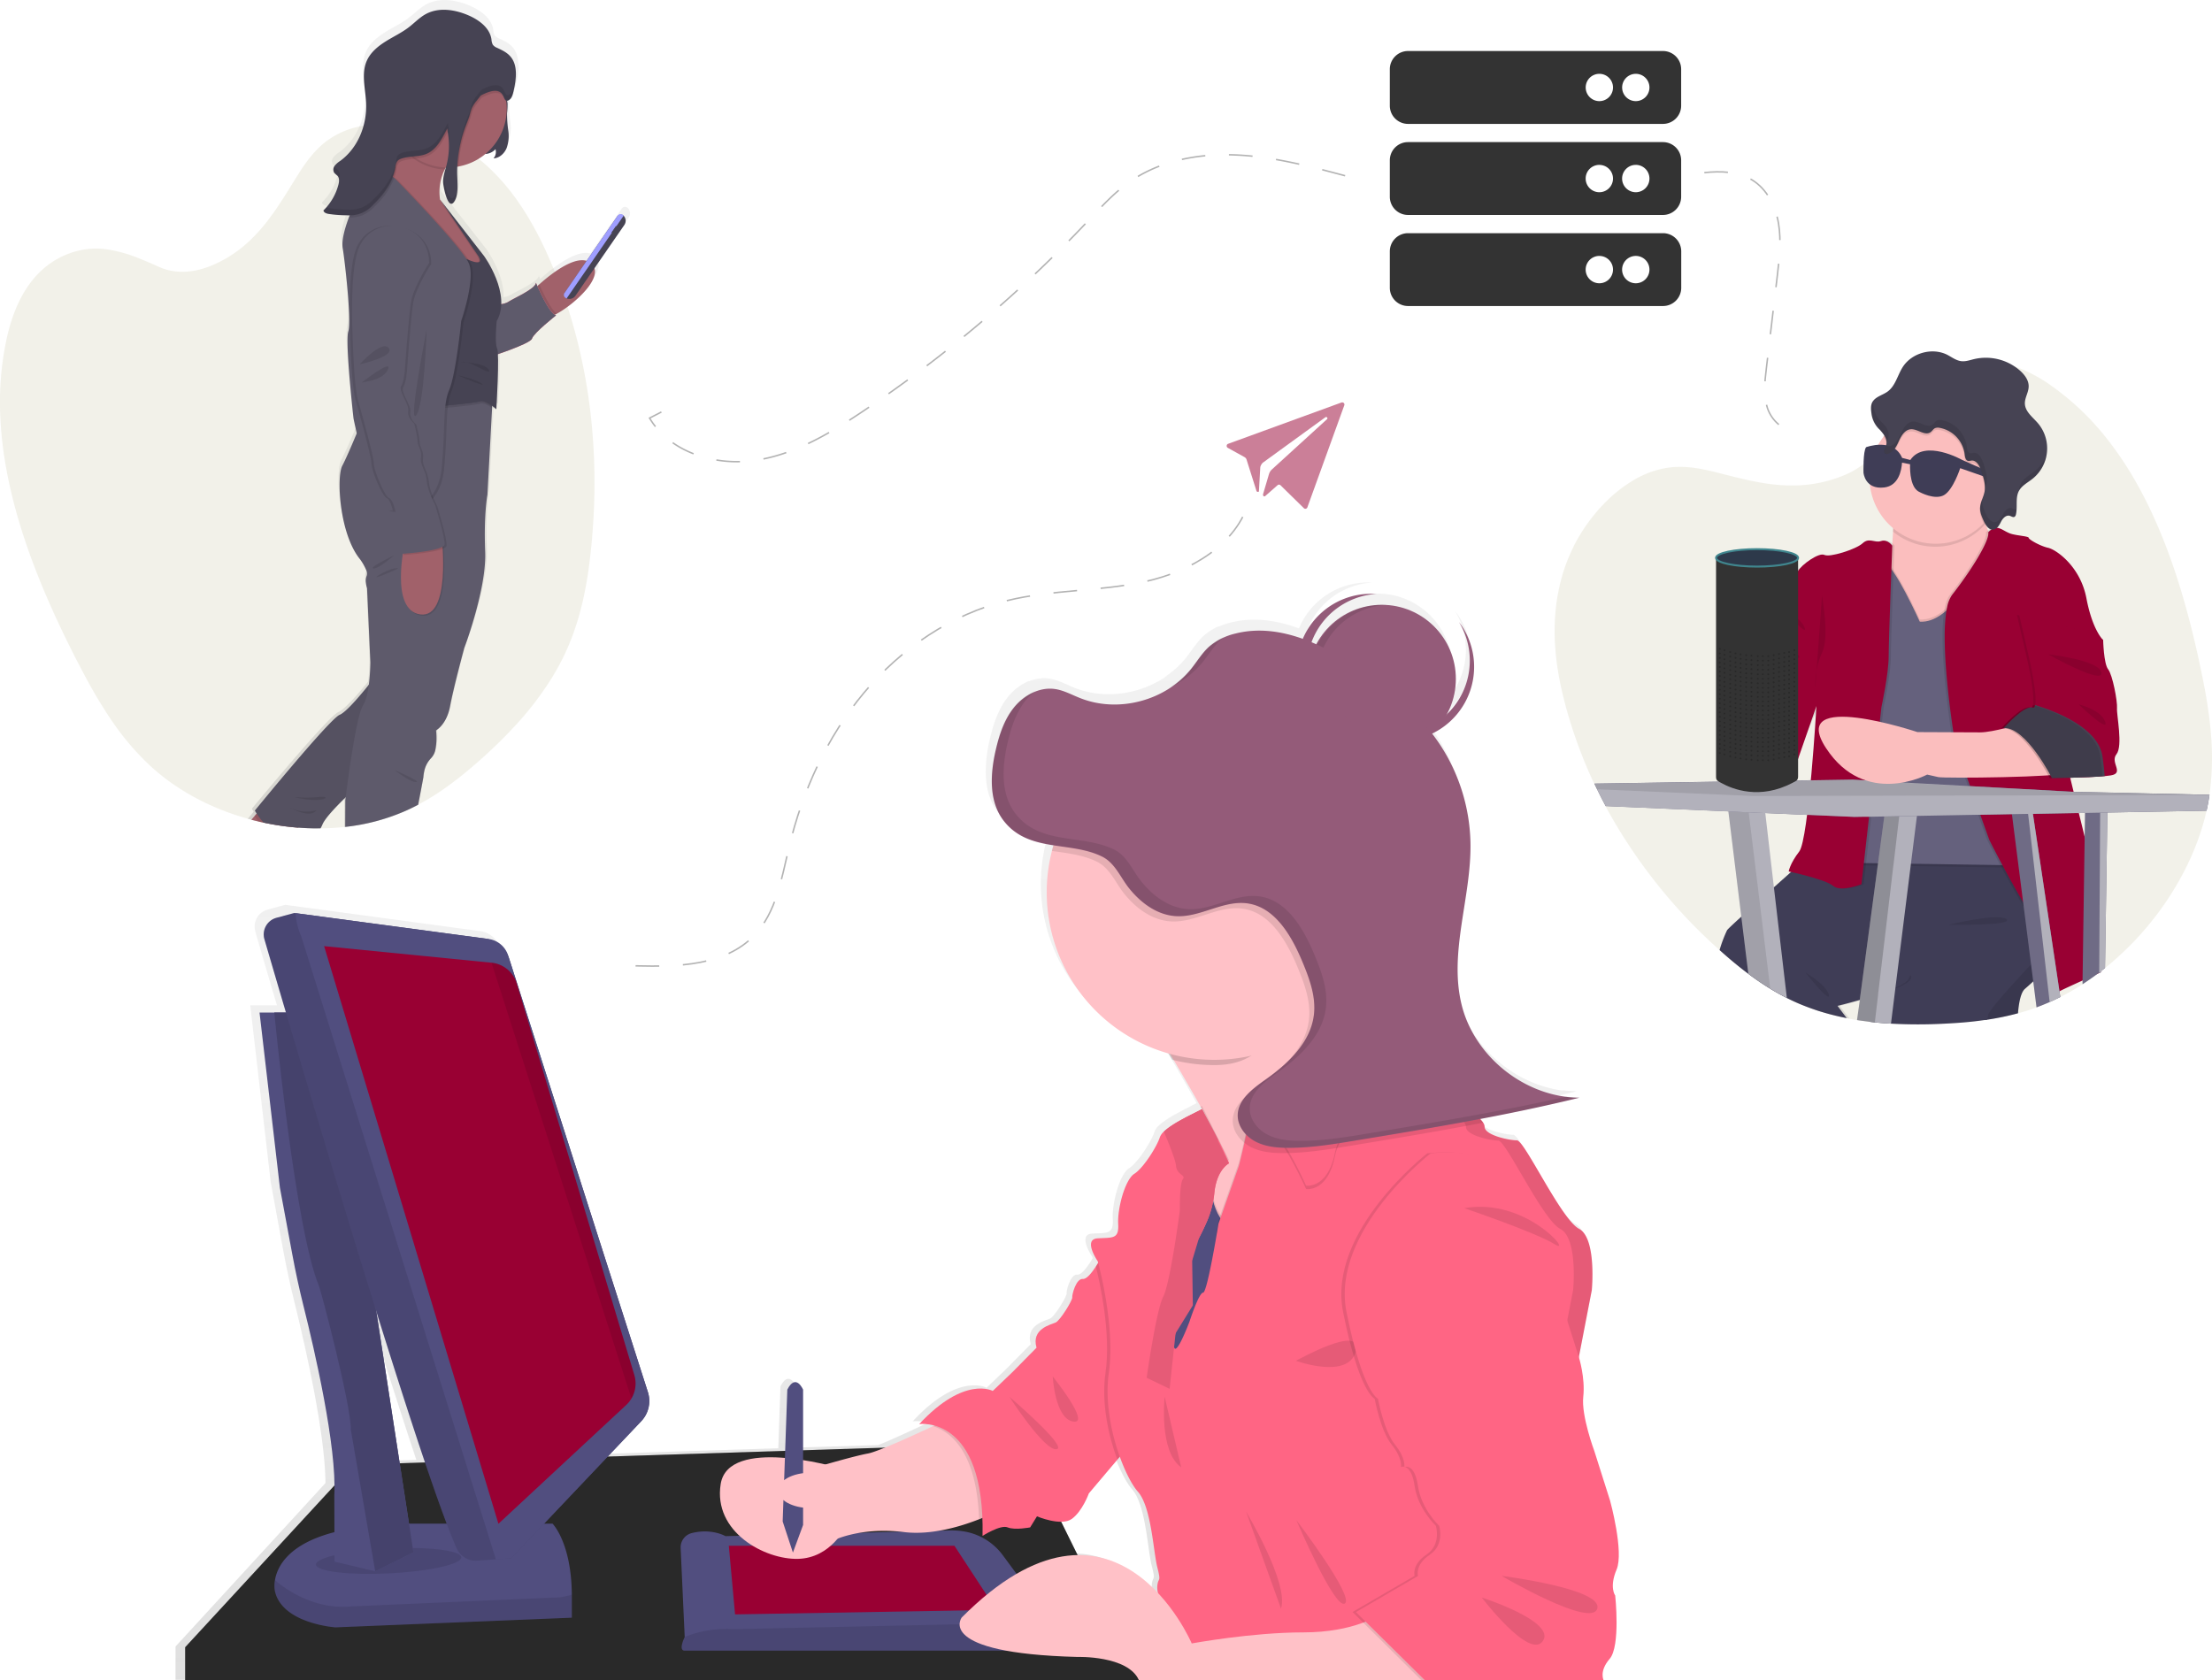 <svg id="_813c2686-e70f-4fb0-bf6b-a2eb7b1db384" data-name="813c2686-e70f-4fb0-bf6b-a2eb7b1db384" xmlns="http://www.w3.org/2000/svg" xmlns:xlink="http://www.w3.org/1999/xlink" viewBox="0 0 1121.04 851.76">
  <defs>
    <style>
      .cls-1 {
        fill: #7a7520;
      }

      .cls-1, .cls-22, .cls-26, .cls-27, .cls-3, .cls-8, .cls-9 {
        isolation: isolate;
      }

      .cls-1, .cls-14, .cls-3, .cls-9 {
        opacity: 0.1;
      }

      .cls-2 {
        fill: #3f3d56;
      }

      .cls-4 {
        fill: #fbbebe;
      }

      .cls-5 {
        fill: #65617d;
      }

      .cls-27, .cls-6 {
        fill: #903;
      }

      .cls-7 {
        fill: #b2b1bb;
      }

      .cls-13, .cls-8 {
        opacity: 0.2;
      }

      .cls-9 {
        fill: #ccc;
      }

      .cls-10 {
        fill: #464353;
      }

      .cls-11 {
        fill: #333;
      }

      .cls-12 {
        fill: #2d394a;
        stroke: #40868e;
      }

      .cls-12, .cls-26 {
        stroke-miterlimit: 10;
      }

      .cls-15 {
        fill: url(#linear-gradient);
      }

      .cls-16 {
        fill: #a1616a;
      }

      .cls-17 {
        fill: #ff748e;
      }

      .cls-18 {
        fill: #5e5a6b;
      }

      .cls-19 {
        fill: #9f9eff;
      }

      .cls-20 {
        fill: url(#linear-gradient-2);
      }

      .cls-21 {
        fill: #514e7f;
      }

      .cls-22 {
        opacity: 0.15;
      }

      .cls-23 {
        fill: #945b79;
      }

      .cls-24 {
        fill: #ffc1c7;
      }

      .cls-25 {
        fill: #ff6584;
      }

      .cls-26 {
        fill: none;
        stroke: #000;
        stroke-width: 0.75px;
        stroke-dasharray: 12;
        opacity: 0.3;
      }

      .cls-27 {
        opacity: 0.5;
      }
    </style>
    <linearGradient id="linear-gradient" x1="1112.34" y1="407.95" x2="1112.34" y2="827.86" gradientTransform="translate(1334.72 827.9) rotate(180)" gradientUnits="userSpaceOnUse">
      <stop offset="0" stop-color="gray" stop-opacity="0.25"/>
      <stop offset="0.54" stop-color="gray" stop-opacity="0.12"/>
      <stop offset="1" stop-color="gray" stop-opacity="0.1"/>
    </linearGradient>
    <linearGradient id="linear-gradient-2" x1="493.27" y1="-23.74" x2="493.27" y2="532.62" gradientTransform="matrix(1, 0, 0, -1, -39.48, 827.9)" xlink:href="#linear-gradient"/>
  </defs>
  <path class="cls-1" d="M1119.76,402.74v.18a5.23,5.23,0,0,1-.13.87c-.37,2.36-.81,4.73-1.34,7.1-3.61,16.19-11,32.23-20.89,46.73-.39.56-.78,1.12-1.18,1.67-.76,1.09-1.53,2.16-2.32,3.23-.55.73-1.1,1.46-1.67,2.19a155.62,155.62,0,0,1-12.54,14.37c-2.44,2.46-5,4.84-7.53,7.11l-1.12,1q-2.07,1.8-4.2,3.5c-.61.49-1.23,1-1.85,1.45l-1.08.84-.77.57c-.69.53-1.39,1-2.1,1.55l-.5.35c-1.67,1.19-3.35,2.34-5.06,3.45a126.43,126.43,0,0,1-11.29,6.5c-1.79.91-3.6,1.77-5.41,2.57q-3.3,1.47-6.65,2.69c-.6.23-1.21.44-1.82.66-1.71.59-3.44,1.14-5.16,1.64l-.88.26-.44.12h0l-1.06.29a137,137,0,0,1-15.64,3.26l-.86.13-.45.07c-6.69,1-13.36,1.5-20,1.83a251.36,251.36,0,0,1-27.45,0l-2.5-.17h-.45c-1.73-.13-3.46-.29-5.18-.47-1-.1-2-.21-3-.34-1.52-.18-3-.39-4.54-.61h-.07l-1.45-.23c-1.31-.21-2.6-.43-3.89-.69l-1.32-.24-2-.41-.39-.08q-6.29-1.35-12.32-3.28l-.92-.31c-2.92-1-5.79-2.06-8.6-3.25q-3.13-1.35-6.15-2.87-4.32-2.19-8.42-4.71-5.73-3.51-11.1-7.56c-4.71-3.51-9.24-7.29-13.64-11.21l-.91-.82-1.66-1.5a269.5,269.5,0,0,1-56.13-71.36q-2.28-4.26-4.42-8.66c-.44-.9-.87-1.8-1.3-2.71a1.47,1.47,0,0,1-.1-.22l-.66-1.4c-1.8-3.88-3.5-7.85-5.1-11.87l-.72-1.82-1.12-2.94-.45-1.23q-2.07-5.59-3.86-11.35c-.2-.66-.41-1.32-.61-2-.63-2.08-1.24-4.17-1.81-6.28-.53-1.94-1-3.91-1.51-5.9-.08-.31-.15-.62-.22-.94-4-16.88-5.71-35.12-1.65-53.63.27-1.26.57-2.52.91-3.77.48-1.87,1-3.74,1.66-5.61.14-.44.29-.88.44-1.32l.18-.48a1.12,1.12,0,0,1,.11-.34.68.68,0,0,0,.07-.2c.35-.92.7-1.84,1.08-2.77s.78-1.85,1.19-2.77h0l.06-.13c0-.12.11-.23.16-.35.33-.72.67-1.44,1-2.14l.36-.72.1-.36c.19-.37.39-.75.59-1.11a90.06,90.06,0,0,1,9.68-14.69,83.93,83.93,0,0,1,6.6-7.25A71.38,71.38,0,0,1,826,244.57l1.92-1.17a47.85,47.85,0,0,1,17.37-6.3c7.94-1.12,15.39.17,22.64,1.9l.73.18c1.22.29,2.44.6,3.65.91,4.23,1.07,8.49,2.18,12.79,3.13,4,.89,8,1.65,12.13,2.18a85,85,0,0,0,12.55.7c.62,0,1.26,0,1.89-.06a68.24,68.24,0,0,0,22.5-4.94,43.27,43.27,0,0,0,14.64-9.67,32.88,32.88,0,0,0,2.26-2.6h0a30,30,0,0,0,3.18-5c.28-.53.55-1.07.81-1.6h0c.1-.18.2-.38.3-.57h0l1.53-3h0c.06-.11.11-.22.17-.32.74-1.43,1.48-2.84,2.24-4.22a80.66,80.66,0,0,1,10.82-15.94h0a45.22,45.22,0,0,1,16.06-11.53c1-.43,2-.84,3.11-1.22a45.2,45.2,0,0,1,14.48-2.59h1.73a50.59,50.59,0,0,1,14.42,2.55h0a74.75,74.75,0,0,1,19.81,10.26,133.83,133.83,0,0,1,24.81,22.79c.58.68,1.16,1.38,1.73,2.08A172.51,172.51,0,0,1,1082.84,245c14.46,25.62,23.94,55.63,30.78,86.19l.33,1.46c.16.72.32,1.44.47,2.15.32,1.48.64,3,.94,4.43.23,1.09.46,2.19.68,3.28h0c.16.79.32,1.57.47,2.37.1.49.2,1,.29,1.49a240,240,0,0,1,3.63,24.75,4.17,4.17,0,0,0,.07.93A136.47,136.47,0,0,1,1119.76,402.74Z" transform="translate(0.01 -0.04)"/>
  <path class="cls-2" d="M1046.87,484c-1.1-.29-3,1-5.44,3.11-1.18,1-2.49,2.25-3.91,3.61l-.67.65-.3.28c-1.88,1.81-3.94,3.81-6.12,5.83-1.36,1.26-2.76,2.53-4.21,3.78-1.91,1.65-3,6.18-3.52,12.38a136.53,136.53,0,0,1-15.64,3.26l-.86.13-.45.07c-.31-1.86-.54-3.08-.54-3.08s-9-7.51-6.38-16.89c1.51-5.38,16.28-15.45,28.61-23.07l4.39-2.66.91-.55,1.65-1,4.1-2.4c2.84-1.64,4.9-2.79,5.63-3.2l.3-.17S1049.68,484.72,1046.87,484Z" transform="translate(0.01 -0.04)"/>
  <path class="cls-3" d="M1046.87,484c-1.1-.29-3,1-5.44,3.11-1.18,1-2.49,2.25-3.91,3.61l-.67.65-.3.28c-1.88,1.81-3.94,3.81-6.12,5.83-1.36,1.26-2.76,2.53-4.21,3.78-1.91,1.65-3,6.18-3.52,12.38a136.53,136.53,0,0,1-15.64,3.26l-.86.13-.45.07c-.31-1.86-.54-3.08-.54-3.08s-9-7.51-6.38-16.89c1.51-5.38,16.28-15.45,28.61-23.07l4.39-2.66.91-.55,1.65-1,4.1-2.4c2.84-1.64,4.9-2.79,5.63-3.2l.3-.17S1049.68,484.72,1046.87,484Z" transform="translate(0.01 -0.04)"/>
  <path class="cls-2" d="M1044.71,472.72s-1.84,1.89-4.7,4.88c-1.2,1.25-2.59,2.7-4.09,4.29l-.14.15-.78.81-5.67,6c-10.22,10.94-21.78,23.75-21.78,25.79a6.56,6.56,0,0,1-.49,2.22l-.86.13-.45.07c-6.69,1-13.36,1.5-20,1.83a251.36,251.36,0,0,1-27.45,0l-2.5-.17h-.45c-1.73-.13-3.46-.29-5.18-.47-1-.1-2-.21-3-.34,1.18-1.64,2.41-3.36,3.63-5.12,2.45-3.52,4.88-7.16,6.9-10.46.12-.19.23-.38.35-.56,1.21-2,2.26-3.89,3.07-5.52a14.64,14.64,0,0,0,1.63-4.62,25.58,25.58,0,0,1,1.79-5.73c4.41-11.2,15.94-34,22.38-46.59l.58-1.12.56-1.08,3.4-6.56,15.75-4.25,1-.27,3.48-.94,1.34-.36,7.45-2h.09l.27-.08,7.86-2.11,2.61-.71,3-.79,7.6,12.95,2.22,32.34Z" transform="translate(0.01 -0.04)"/>
  <path class="cls-3" d="M937.27,516.32c-3.08-4-4.87-6.45-4.87-6.45s4.37-1.06,10.07-2.67c2.91-.83,6.17-1.79,9.37-2.84,2-.67,4-1.37,5.91-2.08,1-.36,1.91-.74,2.8-1.11,4.14-1.74,7.25-3.51,7.88-5.09a3.3,3.3,0,0,0-.16-1.89,52.06,52.06,0,0,0-3.68-8.34c-.53-1-1.11-2.09-1.73-3.22-2-3.65-4.39-7.83-7-12.24-2.19-3.68-4.54-7.53-6.92-11.39-2.1-3.39-4.23-6.8-6.32-10.1-.06-.1-.13-.2-.19-.31-9.53-15.06-18.09-28-18.44-28.49h0l-5.62,13.49-.24.22L908.88,442l-.22.21c-2.88,2.55-6.15,5.47-9.48,8.45-2.47,2.21-5,4.45-7.35,6.61-3.41,3.06-6.6,5.95-9.19,8.32a73.3,73.3,0,0,0-6.21,6,65.25,65.25,0,0,0-4,10.81c4.4,3.92,8.93,7.7,13.64,11.22,3.59,2.68,7.28,5.21,11.1,7.55q4.11,2.52,8.42,4.71c2,1,4,2,6.15,2.87,2.81,1.2,5.67,2.28,8.6,3.25l.92.31a123.06,123.06,0,0,0,12.32,3.28l.39.08,2,.41Z" transform="translate(0.01 -0.04)"/>
  <path class="cls-2" d="M1014,421.49l-.9,1.38c-.36.57-.83,1.3-1.4,2.17s-1.36,2.14-2.21,3.45l-.62,1c-1.46,2.26-3.16,4.91-5,7.84-.23.35-.46.7-.69,1.07s-.47.74-.71,1.11c-12,18.8-29.74,46.66-34.2,54.7a18.93,18.93,0,0,0-1,1.89c-.57,1.43-3.14,3-6.69,4.57-.79.36-1.64.71-2.51,1.07-1.94.77-4.06,1.52-6.22,2.25-3.15,1.06-6.4,2-9.36,2.89-6.26,1.81-11.24,3-11.24,3s1.72,2.33,4.67,6.21l-2-.41-.39-.08q-6.28-1.35-12.32-3.28l-.92-.31c-2.92-1-5.79-2.06-8.6-3.25q-3.13-1.35-6.15-2.87-4.32-2.19-8.42-4.71-5.73-3.51-11.1-7.56c-4.71-3.51-9.24-7.29-13.64-11.21l-.91-.82a67.31,67.31,0,0,1,3.77-10c0-.22,2.92-3,7.22-6.9,2.65-2.43,5.84-5.31,9.19-8.32l7.35-6.59,8.69-7.76.22-.2,9-8,.24-.22,5.63-13.5H924l20.47.32h3.22l6.42.1,7.64.11,8.89.14,34.85.54h1.13l6.61.1Z" transform="translate(0.01 -0.04)"/>
  <path class="cls-4" d="M1014.59,282.17l-3.38,30.73s-34.62,13.79-35.46,13.51-23.08-20.27-19.42-33.5c1.83-6.63,2.68-15.83,3.06-23.34s.32-13.25.32-13.25,50.38-18,45.87-5.63c-1.63,4.5-.9,9.89.71,14.92A70,70,0,0,0,1014.59,282.17Z" transform="translate(0.01 -0.04)"/>
  <path class="cls-3" d="M1006.29,265.56a12.91,12.91,0,0,1-.93,1,33.75,33.75,0,0,1-46,2.92c.38-7.45.32-13.25.32-13.25s50.38-18,45.87-5.63C1004,255.14,1004.68,260.53,1006.29,265.56Z" transform="translate(0.01 -0.04)"/>
  <path class="cls-4" d="M1014.59,242.29a33.57,33.57,0,1,1,0-.43Z" transform="translate(0.01 -0.04)"/>
  <path class="cls-3" d="M972.93,314S959.71,284.7,955.2,284.7s-11.54,151.65-11.54,151.65l69,1.09,2.82-79.63-14.08-70.58S988.7,315.1,972.93,314Z" transform="translate(0.01 -0.04)"/>
  <path class="cls-3" d="M972.93,316.27S959.71,287,955.2,287s-11.54,151.66-11.54,151.66l78.25,1.18-6.47-79.73-14.08-70.57S988.7,317.36,972.93,316.27Z" transform="translate(0.01 -0.04)"/>
  <path class="cls-5" d="M972.93,315.14s-13.22-29.31-17.73-29.31-11.54,151.65-11.54,151.65l78.25,1.18-6.47-79.76-14.08-70.58S988.7,316.23,972.93,315.14Z" transform="translate(0.01 -0.04)"/>
  <path class="cls-3" d="M960.1,276.62s-2.36-3.46-5.74-2.33-5.91-2-9.29,1.12-16.89,7.32-19.42,5.91-11.54,4.79-13.51,8.45-8.45,13.51-8.45,13.51-5.62,6.75-4.78,10.41-2,7.88-5.35,9.57-10.13,18.58-10.13,18.58,1.82,22.58-5.78,26.52-2,21.11-2,21.11l35.9-8.51,10.16-23.06s-3.94,67.55-8.73,73.74-5.34,10.14-5.34,10.14,18.57,3.94,22.51,7.31,14.36-.84,14.36-.84l10.13-89.79s3.66-16.88,3.66-25.61S960.1,276.62,960.1,276.62Z" transform="translate(0.01 -0.04)"/>
  <path class="cls-6" d="M959,276.62s-2.37-3.46-5.75-2.33-5.91-2-9.29,1.12-16.88,7.32-19.42,5.91S913,286.11,911,289.77s-8.44,13.51-8.44,13.51-5.63,6.75-4.79,10.41-2,7.88-5.34,9.57-10.14,18.58-10.14,18.58,1.82,22.58-5.78,26.52c-1.9,1-3,3.18-3.51,5.92-2.18,11,6.86,21.12,18.1,20.77l19.34-8,10.13-29.15s-3.94,67.55-8.72,73.74-5.34,10.12-5.34,10.12,18.58,3.94,22.52,7.31,14.35-.84,14.35-.84l10.13-89.79s3.66-16.88,3.66-25.61S959,276.62,959,276.62Z" transform="translate(0.01 -0.04)"/>
  <path class="cls-3" d="M896.94,325.51s3.38,9.29,12.67,8.45S896.94,325.51,896.94,325.51Z" transform="translate(0.01 -0.04)"/>
  <path class="cls-3" d="M906,311.44s6.19,1.13,8.44,6.47S906,311.44,906,311.44Z" transform="translate(0.01 -0.04)"/>
  <path class="cls-3" d="M923.4,301.9c0,1.13,3.94,20.83,0,29S920,348.63,920,348.63Z" transform="translate(0.01 -0.04)"/>
  <path class="cls-3" d="M1006.52,269.84s2.21-2.59,4.46-2.31,3.66,1.69,6.48,2.82,9.56,1.4,9.56,2.25,5.92,4.22,9.86,5.06,16.32,9.29,19.42,25.62,8.44,21.11,8.44,21.11L1034.91,339s23.08,98,25.89,105,3.1,48.69,3.1,48.69-18.3,8.16-23.08,10.7-2.82-24.21-12.67-39.69-21.11-38-21.11-38l-17.17-48.13s-11-64.17-1.69-76S1007.32,274.07,1006.52,269.84Z" transform="translate(0.01 -0.04)"/>
  <path class="cls-6" d="M1065,492.12v.58l-1.09.49-.77.34-7.64,3.46c-4.19,1.91-8.82,4-11.74,5.48-.73.35-1.35.67-1.83.93a1.07,1.07,0,0,1-1.14,0c-1.5-1-2.18-6.08-3.24-12.7-.44-2.74-.94-5.74-1.6-8.81-.1-.48-.21-1-.32-1.44a69.92,69.92,0,0,0-2.86-9.62,40.24,40.24,0,0,0-3.51-7.12c-1.3-2-2.61-4.18-3.92-6.38-3.52-5.92-7-12.23-9.92-17.64-.2-.39-.4-.76-.6-1.13-.74-1.38-1.44-2.69-2.07-3.91-1.31-2.5-2.41-4.62-3.2-6.16l-1.27-2.51a2.1,2.1,0,0,0-.13-.26l-1.55-4.34-3-8.38-3.49-9.79-1.65-4.61-1.19-3.35-.38-1.06-5.92-16.61s-.42-2.41-1-6.38c-1.57-10.44-4.42-31.67-4.41-48.3a89.44,89.44,0,0,1,.7-12.13c.07-.44.13-.87.21-1.29s.16-.92.25-1.36a16.24,16.24,0,0,1,2.57-6.53c9.28-11.82,19.18-27.52,18.34-31.74l.19-.21a9,9,0,0,1,1.36-1.18,5.32,5.32,0,0,1,2-.9,3.39,3.39,0,0,1,.9,0h0c2.25.28,3.66,1.69,6.47,2.82s9.57,1.4,9.57,2.25,5.91,4.22,9.85,5.07,16.33,9.28,19.42,25.61c3,15.73,8.06,20.74,8.43,21.1h0l-1.11.54-16.93,8.31-3.63,1.77-8.17,4s2.14,9.07,5.19,21.89a2.73,2.73,0,0,0,.13.53c.09.38.18.77.28,1.16,2.24,9.4,4.92,20.6,7.59,31.65h0l.24,1,.78,3.2c.24,1,.49,2,.73,3l.39,1.59c.74,3.06,1.48,6.08,2.2,9,1.07,4.33,2.09,8.44,3,12.2,2.6,10.36,4.61,17.95,5.33,19.73,1,2.58,1.72,9.83,2.18,18C1064.77,474.48,1064.94,489.07,1065,492.12Z" transform="translate(0.01 -0.04)"/>
  <path class="cls-3" d="M1068.63,393.06c-.83.14-1.89.26-3.12.38-9,.82-26.71,1-26.71,1s-13.23-26.18-24.49-25.33c0,0,10.41-11.82,14.64-10.41.7.23,1.14-.29,1.36-1.3,1.12-5-2.77-22.35-2.77-22.35l-5.35-23.36,31,7.6c2.82.56,11.54,5.07,11.54,5.07s.28,12.1,2.53,14.91,4.79,16.33,4.51,19.71,3.09,19.14-.28,23.36S1075.67,391.9,1068.63,393.06Z" transform="translate(0.01 -0.04)"/>
  <path class="cls-6" d="M1069.76,393.06c-.84.14-1.89.26-3.12.38-9,.82-26.72,1-26.72,1s-13.23-26.18-24.48-25.33c0,0,10.41-11.82,14.63-10.41.71.23,1.15-.29,1.36-1.3,1.13-5-2.77-22.35-2.77-22.35l-5.34-23.36,31,7.6c2.81.56,11.54,5.07,11.54,5.07s.28,12.1,2.53,14.91,4.78,16.33,4.5,19.71,3.1,19.14-.28,23.36S1076.79,391.9,1069.76,393.06Z" transform="translate(0.01 -0.04)"/>
  <path class="cls-3" d="M1038,331.7s25.9,2.82,27,9.29S1038,331.7,1038,331.7Z" transform="translate(0.01 -0.04)"/>
  <path class="cls-3" d="M1014.59,242.29a33.54,33.54,0,0,1-9.23,23.18.48.48,0,0,1-.08-.16c-1-2.14-2-4.36-1.88-6.71.09-2.83,1.72-5.39,2.25-8.19.67-3.54-.49-7.13-1.63-10.54-.83-2.5-2.44-5.53-5.06-5.22a6.77,6.77,0,0,1-1.55.18c-1.4-.22-1.68-2-1.83-3.44A15.59,15.59,0,0,0,982.85,218a3.94,3.94,0,0,0-2.23.15c-1,.44-1.5,1.49-2.38,2.1-2.86,2-6.5-1.81-10-1.52-3,.25-4.75,3.27-6,6s-2.74,5.77-5.63,6.4a1.73,1.73,0,0,1-1.37-.15c-.9-.66-.28-2,.19-3.07,1.18-2.67.39-4.8-1.06-6.71a33.76,33.76,0,0,1,60.15,21.08Z" transform="translate(0.01 -0.04)"/>
  <path class="cls-7" d="M905.57,505.9q-4.32-2.19-8.42-4.71-5.73-3.51-11.1-7.56l-3.45-28-.11-.92-6.55-53.28-.39-3.15,10.88-.33,7.7-.23.52,4.53L899,449.8l.11.9Z" transform="translate(0.01 -0.04)"/>
  <path class="cls-3" d="M897.15,501.17q-5.73-3.51-11.1-7.56l-3.45-28-.11-.92-6.55-53.28-.39-3.15,10.88-.33-.47,1.74.27,2.19,5.45,44.51.11.92Z" transform="translate(0.01 -0.04)"/>
  <path class="cls-7" d="M972.09,408.82l-.59,4.77-.91,7.23-2,15.93-.14,1.1-.14,1.13-5.46,43.65-1.69,13.57-.56,4.45-.06.52-2.2,17.73-2.5-.17h-.45c-1.73-.13-3.46-.29-5.18-.47-1-.1-2-.21-3-.34-1.52-.18-3-.39-4.54-.61h-.07l-1.45-.23,1.37-9.88v-.34l6.4-47.86,2.71-20.27.15-1.12.15-1.12,2.13-15.92.9-6.68.52-3.94.65-.05Z" transform="translate(0.01 -0.04)"/>
  <path class="cls-8" d="M962.8,411.36l-.28,2.39-.82,6.93-1.88,15.93-.13,1.11-.17,1.18-3.72,31.54-4,33.58v.39l-1,8.38-.64,5.46c-1-.1-2-.21-3-.34-1.52-.18-3-.39-4.54-.61h-.07l-1.45-.23,1.42-9.87v-.34l6.4-47.86,2.71-20.27.15-1.12.15-1.12,2.13-15.92.9-6.68.52-3.94.65-.05Z" transform="translate(0.01 -0.04)"/>
  <path class="cls-5" d="M1043.73,502.47l.43,2.91c-1.79.91-3.6,1.77-5.41,2.57q-3.3,1.47-6.65,2.69l-1.67-13.18-1.1-8.59L1027.44,474l-1.82-14.32-.31-2.39-4.43-34.76-.78-6.1-.24-2-.23-1.8-.53-4.16h.36l7.61-.83,2.44-.25.76,5.09,1.08,7.24,7.14,47.7,1.52,10.15,1.42,9.49,2.22,14.86Z" transform="translate(0.01 -0.04)"/>
  <path class="cls-9" d="M1043.73,502.47l.43,2.91c-1.79.91-3.6,1.77-5.41,2.57q-3.3,1.47-6.65,2.69l-1.67-13.18-1.1-8.59L1027.44,474l-1.82-14.32-.31-2.39-4.43-34.76-.78-6.1-.24-2-.23-1.8-.53-4.16h.36l7.61-.83,2.44-.25.76,5.09,1.08,7.24,7.14,47.7,1.52,10.15,1.42,9.49,2.22,14.86Z" transform="translate(0.01 -0.04)"/>
  <path class="cls-7" d="M1044.16,505.38c-1.79.91-3.6,1.77-5.41,2.57l-1.14-9.94-.76-6.66-1.07-9.31-.18-1.59-1.21-10.6-5.65-49.39-.91-7.91-.29-2.6-.47-2.28,2.44-.25.76,5.09,1.08,7.24,7.14,47.7L1040,477.6l1.42,9.49,2.22,14.86.08.52Z" transform="translate(0.01 -0.04)"/>
  <path class="cls-5" d="M1068.07,408l-.06,3.83-1.2,78.86c-.61.49-1.23,1-1.85,1.45v.58l-1.09.49-.77.34c-.69.53-1.39,1-2.1,1.55l-.5.35c-1.67,1.19-3.35,2.34-5.06,3.45v-2.41l1-68,.06-4.18.18-12.26.08-5.45,7.58.95Z" transform="translate(0.01 -0.04)"/>
  <path class="cls-9" d="M1068.07,408l-.06,3.83-1.2,78.86c-.61.49-1.23,1-1.85,1.45v.58l-1.09.49-.77.34c-.69.53-1.39,1-2.1,1.55l-.5.35c-1.67,1.19-3.35,2.34-5.06,3.45v-2.41l1-68,.06-4.18.18-12.26.08-5.45,7.58.95Z" transform="translate(0.01 -0.04)"/>
  <path class="cls-7" d="M1068.07,408l-.06,3.83-1.2,78.86c-.61.49-1.23,1-1.85,1.45v.58l-1.09.49V493l.18-31,.3-50.11v-4.36Z" transform="translate(0.01 -0.04)"/>
  <path class="cls-5" d="M1119.74,402.9V403a5.23,5.23,0,0,1-.13.87c-.37,2.36-.81,4.73-1.34,7.1l-50.25.92-3.65.07-7.63.14-3.21.06h-1.12l-22.13.41h-2.44l-8,.15h-.17l-6.14.12-9.91.18h-1.11l-31,.57-9,.16-7.56.14-6.59.12h-3.61l-5,.09-22.77-1-1.12-.05-21.18-.91-8.42-.37L876,411.28l-62.23-2.69q-2.28-4.26-4.42-8.66c-.44-.9-.87-1.8-1.3-2.71l63.34-1h0l39-.6h0l7.37-.11h1.13l20-.31,6.85.38h.12l3.44.19,1.12.06,13.66.76h0l33.21,1.83,1.15.06,15.52.86,4.69.26h.1l31,1.71,1.14.07h.25Z" transform="translate(0.01 -0.04)"/>
  <path class="cls-7" d="M1119.74,402.9V403a5.23,5.23,0,0,1-.13.87c-.37,2.36-.81,4.73-1.34,7.1l-50.25.92-3.64.07-7.64.14-3.21.06h-1.12l-22.13.41h-2.44l-8,.15h-.17l-6.14.12-9.91.18h-1.11l-31,.57-9,.16-7.56.14-6.59.12h-3.61l-5,.09-22.78-1h-1.12l-21.17-.92-8.43-.36L876,411.34l-62.23-2.7q-2.28-4.26-4.42-8.66c-.44-.9-.87-1.8-1.3-2.71l63.34-1h0l39-.6h0l7.37-.11h1.13l20-.31,6.85.38h.13l3.44.19,1.12.07,13.66.75h0l33.21,1.83,1.14.06,15.52.86,4.69.26h.1l31,1.71,1.14.07h.25Z" transform="translate(0.01 -0.04)"/>
  <path class="cls-3" d="M1119.74,402.9V403l-68.41.17h-1.12l-31.17.08H999l-49.38.12h-4.27l-27.25.07H917l-28.45.07-79.21-3.42c-.44-.9-.87-1.8-1.3-2.71l63.34-1h0l39-.6h0l7.37-.11h1.13l20-.31,6.85.38h.13l3.44.19,1.12.07,13.66.75h0l33.21,1.83,1.14.06,15.52.86,4.69.26h.1l31,1.71,1.14.07h.25Z" transform="translate(0.01 -0.04)"/>
  <path class="cls-3" d="M1053.43,357c1.69.56,11.54,3.09,13.51,9S1053.43,357,1053.43,357Z" transform="translate(0.01 -0.04)"/>
  <path class="cls-4" d="M1024.38,366.9s-14.35,4.36-20.83,4.36-31.8-.14-31.8-.14-66.15-22.1-46.3,8.16,51.22,13.37,51.22,13.37,2.54.56,5.63,1.27,62.91.14,64.88-2.25S1024.38,366.9,1024.38,366.9Z" transform="translate(0.01 -0.04)"/>
  <path class="cls-3" d="M1065.52,393.44c-9,.82-26.71,1-26.71,1s-13.23-26.18-24.49-25.33c0,0,10.41-11.82,14.64-10.41.7.23,1.14-.29,1.36-1.3,11,3.37,32,11.61,34.1,26.06C1065,387.37,1065.31,390.65,1065.52,393.44Z" transform="translate(0.01 -0.04)"/>
  <path class="cls-10" d="M1066.64,393.44c-9,.82-26.72,1-26.72,1s-13.23-26.18-24.48-25.33c0,0,10.41-11.82,14.63-10.41.71.23,1.15-.29,1.36-1.3,11,3.37,32,11.61,34.11,26.06C1066.09,387.37,1066.44,390.65,1066.64,393.44Z" transform="translate(0.01 -0.04)"/>
  <path class="cls-3" d="M1065.52,393.44c-9,.83-26.71,1-26.71,1s-13.23-26.18-24.49-25.33c0,0,10.41-11.82,14.64-10.42.7.24,1.14-.28,1.36-1.29,11,3.37,32,11.61,34.1,26.06C1065,387.38,1065.31,390.66,1065.52,393.44Z" transform="translate(0.01 -0.04)"/>
  <path class="cls-3" d="M987.57,468.78s25.33-6.2,29.27-2.82S987.57,468.78,987.57,468.78Z" transform="translate(0.01 -0.04)"/>
  <path class="cls-3" d="M915,493s10.7,6.19,11.82,11.26S915,493,915,493Z" transform="translate(0.01 -0.04)"/>
  <path class="cls-11" d="M869.68,282.9V393.82c0,1.91,1,2.18,2.69,3.1,5.63,3.12,19.49,8.68,36.13-.12,1.71-.9,2.76-1.2,2.76-3.14V283.59S890.11,292.12,869.68,282.9Z" transform="translate(0.01 -0.04)"/>
  <ellipse class="cls-12" cx="890.48" cy="282.77" rx="20.79" ry="4.42"/>
  <g class="cls-13">
    <circle cx="871.58" cy="328.91" r="0.47"/>
    <circle cx="873.95" cy="329.57" r="0.47"/>
    <circle cx="876.87" cy="330.5" r="0.47"/>
    <circle cx="882.12" cy="331.63" r="0.47"/>
    <circle cx="887.65" cy="332.3" r="0.47"/>
    <circle cx="893.38" cy="332.57" r="0.47"/>
    <circle cx="901.6" cy="331.44" r="0.47"/>
    <circle cx="898.88" cy="332.1" r="0.47"/>
    <circle cx="906.69" cy="330.5" r="0.47"/>
    <circle cx="904.24" cy="330.97" r="0.47"/>
    <circle cx="909.38" cy="329.57" r="0.47"/>
    <circle cx="879.55" cy="331.17" r="0.47"/>
    <circle cx="884.97" cy="332.1" r="0.47"/>
    <circle cx="890.84" cy="332.57" r="0.47"/>
    <circle cx="896.18" cy="332.57" r="0.47"/>
  </g>
  <g class="cls-13">
    <circle cx="871.58" cy="331.2" r="0.47"/>
    <circle cx="873.95" cy="331.87" r="0.47"/>
    <circle cx="876.87" cy="332.8" r="0.47"/>
    <circle cx="882.12" cy="333.93" r="0.47"/>
    <circle cx="887.65" cy="334.6" r="0.47"/>
    <circle cx="893.38" cy="334.86" r="0.47"/>
    <circle cx="901.6" cy="333.73" r="0.47"/>
    <circle cx="898.88" cy="334.4" r="0.47"/>
    <circle cx="906.69" cy="332.8" r="0.47"/>
    <circle cx="904.24" cy="333.27" r="0.47"/>
    <circle cx="909.38" cy="331.87" r="0.47"/>
    <circle cx="879.55" cy="333.46" r="0.47"/>
    <circle cx="884.97" cy="334.4" r="0.47"/>
    <circle cx="890.84" cy="334.86" r="0.47"/>
    <circle cx="896.18" cy="334.86" r="0.47"/>
  </g>
  <g class="cls-13">
    <circle cx="871.58" cy="333.5" r="0.47"/>
    <circle cx="873.95" cy="334.16" r="0.47"/>
    <circle cx="876.87" cy="335.1" r="0.47"/>
    <circle cx="882.12" cy="336.23" r="0.47"/>
    <circle cx="887.65" cy="336.9" r="0.47"/>
    <circle cx="893.38" cy="337.16" r="0.47"/>
    <circle cx="901.6" cy="336.03" r="0.47"/>
    <circle cx="898.88" cy="336.69" r="0.47"/>
    <circle cx="906.69" cy="335.1" r="0.47"/>
    <circle cx="904.24" cy="335.56" r="0.47"/>
    <circle cx="909.38" cy="334.16" r="0.47"/>
    <circle cx="879.55" cy="335.76" r="0.47"/>
    <circle cx="884.97" cy="336.69" r="0.47"/>
    <circle cx="890.84" cy="337.16" r="0.47"/>
    <circle cx="896.18" cy="337.16" r="0.47"/>
  </g>
  <g class="cls-13">
    <circle cx="871.58" cy="335.8" r="0.47"/>
    <circle cx="873.95" cy="336.46" r="0.47"/>
    <circle cx="876.87" cy="337.39" r="0.47"/>
    <circle cx="882.12" cy="338.52" r="0.47"/>
    <circle cx="887.65" cy="339.19" r="0.47"/>
    <circle cx="893.38" cy="339.45" r="0.47"/>
    <circle cx="901.6" cy="338.32" r="0.47"/>
    <circle cx="898.88" cy="338.99" r="0.47"/>
    <circle cx="906.69" cy="337.39" r="0.47"/>
    <circle cx="904.24" cy="337.86" r="0.47"/>
    <circle cx="909.38" cy="336.46" r="0.47"/>
    <circle cx="879.55" cy="338.05" r="0.47"/>
    <circle cx="884.97" cy="338.99" r="0.47"/>
    <circle cx="890.84" cy="339.45" r="0.47"/>
    <circle cx="896.18" cy="339.45" r="0.47"/>
  </g>
  <g class="cls-13">
    <circle cx="871.58" cy="338.09" r="0.47"/>
    <circle cx="873.95" cy="338.75" r="0.47"/>
    <circle cx="876.87" cy="339.69" r="0.47"/>
    <circle cx="882.12" cy="340.82" r="0.47"/>
    <circle cx="887.65" cy="341.49" r="0.47"/>
    <circle cx="893.38" cy="341.75" r="0.47"/>
    <circle cx="901.6" cy="340.62" r="0.47"/>
    <circle cx="898.88" cy="341.28" r="0.47"/>
    <circle cx="906.69" cy="339.69" r="0.47"/>
    <circle cx="904.24" cy="340.15" r="0.47"/>
    <circle cx="909.38" cy="338.75" r="0.47"/>
    <circle cx="879.55" cy="340.35" r="0.47"/>
    <circle cx="884.97" cy="341.28" r="0.47"/>
    <circle cx="890.84" cy="341.75" r="0.47"/>
    <circle cx="896.18" cy="341.75" r="0.47"/>
  </g>
  <g class="cls-13">
    <circle cx="871.58" cy="340.39" r="0.47"/>
    <circle cx="873.95" cy="341.05" r="0.47"/>
    <circle cx="876.87" cy="341.98" r="0.47"/>
    <circle cx="882.12" cy="343.11" r="0.47"/>
    <circle cx="887.65" cy="343.78" r="0.47"/>
    <circle cx="893.38" cy="344.05" r="0.47"/>
    <circle cx="901.6" cy="342.91" r="0.47"/>
    <circle cx="898.88" cy="343.58" r="0.47"/>
    <circle cx="906.69" cy="341.98" r="0.47"/>
    <circle cx="904.24" cy="342.45" r="0.47"/>
    <circle cx="909.38" cy="341.05" r="0.47"/>
    <circle cx="879.55" cy="342.65" r="0.47"/>
    <circle cx="884.97" cy="343.58" r="0.47"/>
    <circle cx="890.84" cy="344.05" r="0.47"/>
    <circle cx="896.18" cy="344.05" r="0.47"/>
  </g>
  <g class="cls-13">
    <circle cx="871.58" cy="342.68" r="0.47"/>
    <circle cx="873.95" cy="343.34" r="0.47"/>
    <circle cx="876.87" cy="344.28" r="0.47"/>
    <circle cx="882.12" cy="345.41" r="0.47"/>
    <circle cx="887.65" cy="346.08" r="0.47"/>
    <circle cx="893.38" cy="346.34" r="0.47"/>
    <circle cx="901.6" cy="345.21" r="0.47"/>
    <circle cx="898.88" cy="345.87" r="0.47"/>
    <circle cx="906.69" cy="344.28" r="0.47"/>
    <circle cx="904.24" cy="344.74" r="0.47"/>
    <circle cx="909.38" cy="343.34" r="0.47"/>
    <circle cx="879.55" cy="344.94" r="0.47"/>
    <circle cx="884.97" cy="345.87" r="0.47"/>
    <circle cx="890.84" cy="346.34" r="0.47"/>
    <circle cx="896.18" cy="346.34" r="0.47"/>
  </g>
  <g class="cls-13">
    <circle cx="871.58" cy="344.98" r="0.47"/>
    <circle cx="873.95" cy="345.64" r="0.47"/>
    <circle cx="876.87" cy="346.57" r="0.47"/>
    <circle cx="882.12" cy="347.7" r="0.47"/>
    <circle cx="887.65" cy="348.37" r="0.47"/>
    <circle cx="893.38" cy="348.64" r="0.47"/>
    <circle cx="901.6" cy="347.51" r="0.47"/>
    <circle cx="898.88" cy="348.17" r="0.47"/>
    <circle cx="906.69" cy="346.57" r="0.47"/>
    <circle cx="904.24" cy="347.04" r="0.47"/>
    <circle cx="909.38" cy="345.64" r="0.47"/>
    <circle cx="879.55" cy="347.24" r="0.47"/>
    <circle cx="884.97" cy="348.17" r="0.47"/>
    <circle cx="890.84" cy="348.64" r="0.47"/>
    <circle cx="896.18" cy="348.64" r="0.47"/>
  </g>
  <g class="cls-13">
    <circle cx="871.58" cy="347.27" r="0.47"/>
    <circle cx="873.95" cy="347.94" r="0.47"/>
    <circle cx="876.87" cy="348.87" r="0.47"/>
    <circle cx="882.12" cy="350" r="0.47"/>
    <circle cx="887.65" cy="350.67" r="0.47"/>
    <circle cx="893.38" cy="350.93" r="0.47"/>
    <circle cx="901.6" cy="349.8" r="0.47"/>
    <circle cx="898.88" cy="350.47" r="0.47"/>
    <circle cx="906.69" cy="348.87" r="0.47"/>
    <circle cx="904.24" cy="349.34" r="0.47"/>
    <circle cx="909.38" cy="347.94" r="0.47"/>
    <circle cx="879.55" cy="349.53" r="0.47"/>
    <circle cx="884.97" cy="350.47" r="0.47"/>
    <circle cx="890.84" cy="350.93" r="0.47"/>
    <circle cx="896.18" cy="350.93" r="0.47"/>
  </g>
  <g class="cls-13">
    <circle cx="871.58" cy="349.57" r="0.47"/>
    <circle cx="873.95" cy="350.23" r="0.47"/>
    <circle cx="876.87" cy="351.16" r="0.47"/>
    <circle cx="882.12" cy="352.29" r="0.47"/>
    <circle cx="887.65" cy="352.96" r="0.47"/>
    <circle cx="893.38" cy="353.23" r="0.47"/>
    <circle cx="901.6" cy="352.1" r="0.47"/>
    <circle cx="898.88" cy="352.76" r="0.47"/>
    <circle cx="906.69" cy="351.16" r="0.47"/>
    <circle cx="904.24" cy="351.63" r="0.47"/>
    <circle cx="909.38" cy="350.23" r="0.47"/>
    <circle cx="879.55" cy="351.83" r="0.47"/>
    <circle cx="884.97" cy="352.76" r="0.47"/>
    <circle cx="890.84" cy="353.23" r="0.47"/>
    <circle cx="896.18" cy="353.23" r="0.47"/>
  </g>
  <g class="cls-13">
    <circle cx="871.58" cy="351.86" r="0.47"/>
    <circle cx="873.95" cy="352.53" r="0.47"/>
    <circle cx="876.87" cy="353.46" r="0.47"/>
    <circle cx="882.12" cy="354.59" r="0.47"/>
    <circle cx="887.65" cy="355.26" r="0.47"/>
    <circle cx="893.38" cy="355.52" r="0.47"/>
    <circle cx="901.6" cy="354.39" r="0.47"/>
    <circle cx="898.88" cy="355.06" r="0.47"/>
    <circle cx="906.69" cy="353.46" r="0.47"/>
    <circle cx="904.24" cy="353.93" r="0.47"/>
    <circle cx="909.38" cy="352.53" r="0.47"/>
    <circle cx="879.55" cy="354.12" r="0.47"/>
    <circle cx="884.97" cy="355.06" r="0.47"/>
    <circle cx="890.84" cy="355.52" r="0.47"/>
    <circle cx="896.18" cy="355.52" r="0.47"/>
  </g>
  <g class="cls-13">
    <circle cx="871.58" cy="354.16" r="0.47"/>
    <circle cx="873.95" cy="354.82" r="0.47"/>
    <circle cx="876.87" cy="355.76" r="0.47"/>
    <circle cx="882.12" cy="356.89" r="0.47"/>
    <circle cx="887.65" cy="357.56" r="0.47"/>
    <circle cx="893.38" cy="357.82" r="0.47"/>
    <circle cx="901.6" cy="356.69" r="0.47"/>
    <circle cx="898.88" cy="357.35" r="0.47"/>
    <circle cx="906.69" cy="355.76" r="0.47"/>
    <circle cx="904.24" cy="356.22" r="0.47"/>
    <circle cx="909.38" cy="354.82" r="0.47"/>
    <circle cx="879.55" cy="356.42" r="0.47"/>
    <circle cx="884.97" cy="357.35" r="0.47"/>
    <circle cx="890.84" cy="357.82" r="0.47"/>
    <circle cx="896.18" cy="357.82" r="0.47"/>
  </g>
  <g class="cls-13">
    <circle cx="871.58" cy="356.46" r="0.47"/>
    <circle cx="873.95" cy="357.12" r="0.47"/>
    <circle cx="876.87" cy="358.05" r="0.47"/>
    <circle cx="882.12" cy="359.18" r="0.47"/>
    <circle cx="887.65" cy="359.85" r="0.47"/>
    <circle cx="893.38" cy="360.11" r="0.47"/>
    <circle cx="901.6" cy="358.98" r="0.47"/>
    <circle cx="898.88" cy="359.65" r="0.47"/>
    <circle cx="906.69" cy="358.05" r="0.47"/>
    <circle cx="904.24" cy="358.52" r="0.47"/>
    <circle cx="909.38" cy="357.12" r="0.47"/>
    <circle cx="879.55" cy="358.71" r="0.47"/>
    <circle cx="884.97" cy="359.65" r="0.47"/>
    <circle cx="890.84" cy="360.11" r="0.47"/>
    <circle cx="896.18" cy="360.11" r="0.47"/>
  </g>
  <g class="cls-13">
    <circle cx="871.58" cy="358.75" r="0.47"/>
    <circle cx="873.95" cy="359.41" r="0.47"/>
    <circle cx="876.87" cy="360.35" r="0.47"/>
    <circle cx="882.12" cy="361.48" r="0.47"/>
    <circle cx="887.65" cy="362.15" r="0.47"/>
    <circle cx="893.38" cy="362.41" r="0.47"/>
    <circle cx="901.6" cy="361.28" r="0.47"/>
    <circle cx="898.88" cy="361.94" r="0.47"/>
    <circle cx="906.69" cy="360.35" r="0.47"/>
    <circle cx="904.24" cy="360.81" r="0.47"/>
    <circle cx="909.38" cy="359.41" r="0.47"/>
    <circle cx="879.55" cy="361.01" r="0.47"/>
    <circle cx="884.97" cy="361.94" r="0.47"/>
    <circle cx="890.84" cy="362.41" r="0.47"/>
    <circle cx="896.18" cy="362.41" r="0.47"/>
  </g>
  <g class="cls-13">
    <circle cx="871.58" cy="361.05" r="0.47"/>
    <circle cx="873.95" cy="361.71" r="0.47"/>
    <circle cx="876.87" cy="362.64" r="0.47"/>
    <circle cx="882.12" cy="363.77" r="0.47"/>
    <circle cx="887.65" cy="364.44" r="0.47"/>
    <circle cx="893.38" cy="364.71" r="0.47"/>
    <circle cx="901.6" cy="363.57" r="0.47"/>
    <circle cx="898.88" cy="364.24" r="0.47"/>
    <circle cx="906.69" cy="362.64" r="0.47"/>
    <circle cx="904.24" cy="363.11" r="0.47"/>
    <circle cx="909.38" cy="361.71" r="0.47"/>
    <circle cx="879.55" cy="363.31" r="0.47"/>
    <circle cx="884.97" cy="364.24" r="0.47"/>
    <circle cx="890.84" cy="364.71" r="0.47"/>
    <circle cx="896.18" cy="364.71" r="0.47"/>
  </g>
  <g class="cls-13">
    <circle cx="871.58" cy="363.34" r="0.47"/>
    <circle cx="873.95" cy="364" r="0.47"/>
    <circle cx="876.87" cy="364.94" r="0.47"/>
    <circle cx="882.12" cy="366.07" r="0.47"/>
    <circle cx="887.65" cy="366.74" r="0.47"/>
    <circle cx="893.38" cy="367" r="0.47"/>
    <circle cx="901.6" cy="365.87" r="0.47"/>
    <circle cx="898.88" cy="366.53" r="0.47"/>
    <circle cx="906.69" cy="364.94" r="0.47"/>
    <circle cx="904.24" cy="365.4" r="0.47"/>
    <circle cx="909.38" cy="364" r="0.47"/>
    <circle cx="879.55" cy="365.6" r="0.47"/>
    <circle cx="884.97" cy="366.53" r="0.47"/>
    <circle cx="890.84" cy="367" r="0.47"/>
    <circle cx="896.18" cy="367" r="0.47"/>
  </g>
  <g class="cls-13">
    <circle cx="871.58" cy="365.64" r="0.47"/>
    <circle cx="873.95" cy="366.3" r="0.47"/>
    <circle cx="876.87" cy="367.23" r="0.47"/>
    <circle cx="882.12" cy="368.36" r="0.47"/>
    <circle cx="887.65" cy="369.03" r="0.47"/>
    <circle cx="893.38" cy="369.3" r="0.47"/>
    <circle cx="901.6" cy="368.17" r="0.47"/>
    <circle cx="898.88" cy="368.83" r="0.47"/>
    <circle cx="906.69" cy="367.23" r="0.47"/>
    <circle cx="904.24" cy="367.7" r="0.47"/>
    <circle cx="909.38" cy="366.3" r="0.47"/>
    <circle cx="879.55" cy="367.9" r="0.47"/>
    <circle cx="884.97" cy="368.83" r="0.47"/>
    <circle cx="890.84" cy="369.3" r="0.47"/>
    <circle cx="896.18" cy="369.3" r="0.47"/>
  </g>
  <g class="cls-13">
    <circle cx="871.58" cy="367.93" r="0.47"/>
    <circle cx="873.95" cy="368.6" r="0.47"/>
    <circle cx="876.87" cy="369.53" r="0.47"/>
    <circle cx="882.12" cy="370.66" r="0.47"/>
    <circle cx="887.65" cy="371.33" r="0.47"/>
    <circle cx="893.38" cy="371.59" r="0.47"/>
    <circle cx="901.6" cy="370.46" r="0.47"/>
    <circle cx="898.88" cy="371.13" r="0.47"/>
    <circle cx="906.69" cy="369.53" r="0.47"/>
    <circle cx="904.24" cy="370" r="0.47"/>
    <circle cx="909.38" cy="368.6" r="0.47"/>
    <circle cx="879.55" cy="370.19" r="0.47"/>
    <circle cx="884.97" cy="371.13" r="0.47"/>
    <circle cx="890.84" cy="371.59" r="0.47"/>
    <circle cx="896.18" cy="371.59" r="0.47"/>
  </g>
  <g class="cls-13">
    <circle cx="871.58" cy="370.23" r="0.47"/>
    <circle cx="873.95" cy="370.89" r="0.47"/>
    <circle cx="876.87" cy="371.82" r="0.47"/>
    <circle cx="882.12" cy="372.95" r="0.47"/>
    <circle cx="887.65" cy="373.62" r="0.47"/>
    <circle cx="893.38" cy="373.89" r="0.47"/>
    <circle cx="901.6" cy="372.76" r="0.47"/>
    <circle cx="898.88" cy="373.42" r="0.47"/>
    <circle cx="906.69" cy="371.82" r="0.47"/>
    <circle cx="904.24" cy="372.29" r="0.47"/>
    <circle cx="909.38" cy="370.89" r="0.47"/>
    <circle cx="879.55" cy="372.49" r="0.47"/>
    <circle cx="884.97" cy="373.42" r="0.47"/>
    <circle cx="890.84" cy="373.89" r="0.47"/>
    <circle cx="896.18" cy="373.89" r="0.47"/>
  </g>
  <g class="cls-13">
    <circle cx="871.58" cy="372.52" r="0.47"/>
    <circle cx="873.95" cy="373.19" r="0.47"/>
    <circle cx="876.87" cy="374.12" r="0.47"/>
    <circle cx="882.12" cy="375.25" r="0.47"/>
    <circle cx="887.65" cy="375.92" r="0.47"/>
    <circle cx="893.38" cy="376.18" r="0.47"/>
    <circle cx="901.6" cy="375.05" r="0.47"/>
    <circle cx="898.88" cy="375.72" r="0.47"/>
    <circle cx="906.69" cy="374.12" r="0.47"/>
    <circle cx="904.24" cy="374.59" r="0.47"/>
    <circle cx="909.38" cy="373.19" r="0.47"/>
    <circle cx="879.55" cy="374.78" r="0.47"/>
    <circle cx="884.97" cy="375.72" r="0.47"/>
    <circle cx="890.84" cy="376.18" r="0.47"/>
    <circle cx="896.18" cy="376.18" r="0.47"/>
  </g>
  <g class="cls-13">
    <circle cx="871.58" cy="374.82" r="0.47"/>
    <circle cx="873.95" cy="375.48" r="0.47"/>
    <circle cx="876.87" cy="376.42" r="0.47"/>
    <circle cx="882.12" cy="377.55" r="0.47"/>
    <circle cx="887.65" cy="378.22" r="0.47"/>
    <circle cx="893.38" cy="378.48" r="0.47"/>
    <circle cx="901.6" cy="377.35" r="0.47"/>
    <circle cx="898.88" cy="378.01" r="0.47"/>
    <circle cx="906.69" cy="376.42" r="0.47"/>
    <circle cx="904.24" cy="376.88" r="0.47"/>
    <circle cx="909.38" cy="375.48" r="0.47"/>
    <circle cx="879.55" cy="377.08" r="0.47"/>
    <circle cx="884.97" cy="378.01" r="0.47"/>
    <circle cx="890.84" cy="378.48" r="0.47"/>
    <circle cx="896.18" cy="378.48" r="0.47"/>
  </g>
  <g class="cls-13">
    <circle cx="871.58" cy="377.12" r="0.47"/>
    <circle cx="873.95" cy="377.78" r="0.47"/>
    <circle cx="876.87" cy="378.71" r="0.47"/>
    <circle cx="882.12" cy="379.84" r="0.47"/>
    <circle cx="887.65" cy="380.51" r="0.47"/>
    <circle cx="893.38" cy="380.77" r="0.47"/>
    <circle cx="901.6" cy="379.64" r="0.47"/>
    <circle cx="898.88" cy="380.31" r="0.47"/>
    <circle cx="906.69" cy="378.71" r="0.47"/>
    <circle cx="904.24" cy="379.18" r="0.47"/>
    <circle cx="909.38" cy="377.78" r="0.47"/>
    <circle cx="879.55" cy="379.37" r="0.47"/>
    <circle cx="884.97" cy="380.31" r="0.47"/>
    <circle cx="890.84" cy="380.77" r="0.47"/>
    <circle cx="896.18" cy="380.77" r="0.47"/>
  </g>
  <g class="cls-13">
    <circle cx="871.58" cy="379.41" r="0.47"/>
    <circle cx="873.95" cy="380.07" r="0.47"/>
    <circle cx="876.87" cy="381.01" r="0.47"/>
    <circle cx="882.12" cy="382.14" r="0.47"/>
    <circle cx="887.65" cy="382.81" r="0.47"/>
    <circle cx="893.38" cy="383.07" r="0.47"/>
    <circle cx="901.6" cy="381.94" r="0.47"/>
    <circle cx="898.88" cy="382.6" r="0.47"/>
    <circle cx="906.69" cy="381.01" r="0.47"/>
    <circle cx="904.24" cy="381.47" r="0.47"/>
    <circle cx="909.38" cy="380.07" r="0.47"/>
    <circle cx="879.55" cy="381.67" r="0.47"/>
    <circle cx="884.97" cy="382.6" r="0.47"/>
    <circle cx="890.84" cy="383.07" r="0.47"/>
    <circle cx="896.18" cy="383.07" r="0.47"/>
  </g>
  <g class="cls-13">
    <circle cx="871.58" cy="381.71" r="0.47"/>
    <circle cx="873.95" cy="382.37" r="0.47"/>
    <circle cx="876.87" cy="383.3" r="0.47"/>
    <circle cx="882.12" cy="384.43" r="0.47"/>
    <circle cx="887.65" cy="385.1" r="0.47"/>
    <circle cx="893.38" cy="385.36" r="0.47"/>
    <circle cx="901.6" cy="384.23" r="0.47"/>
    <circle cx="898.88" cy="384.9" r="0.47"/>
    <circle cx="906.69" cy="383.3" r="0.47"/>
    <circle cx="904.24" cy="383.77" r="0.47"/>
    <circle cx="909.38" cy="382.37" r="0.47"/>
    <circle cx="879.55" cy="383.97" r="0.47"/>
    <circle cx="884.97" cy="384.9" r="0.47"/>
    <circle cx="890.84" cy="385.36" r="0.47"/>
    <circle cx="896.18" cy="385.36" r="0.47"/>
  </g>
  <path class="cls-2" d="M945.75,226.7s13.69-5.12,18.24,5.43l1.28.33,2.87.74c7.25-10.83,26.34,0,26.34,0l26.8,11.85-1,1.67-26.86-9.37s-3.55,11-8.21,13.65S973,249.53,973,249.53c-4.72-1.89-5.08-10.18-5-14.18l-4.06-.81c-.28,4-1.76,11.71-9,12.58-9.85,1.18-10.54-7.51-10.54-7.51S944.13,228.55,945.75,226.7Z" transform="translate(0.01 -0.04)"/>
  <path class="cls-10" d="M955.52,226.8c-.45,1-1.08,2.41-.17,3.06a1.7,1.7,0,0,0,1.36.16c2.89-.63,4.42-3.71,5.63-6.41s3-5.72,6-6c3.47-.29,7.1,3.49,10,1.51.88-.6,1.41-1.66,2.39-2.1a3.91,3.91,0,0,1,2.22-.14,15.58,15.58,0,0,1,12.73,13.34c.15,1.4.44,3.22,1.83,3.44a5.81,5.81,0,0,0,1.55-.18c2.62-.3,4.22,2.72,5.06,5.22,1.14,3.41,2.29,7,1.63,10.55-.52,2.79-2.16,5.35-2.25,8.19-.08,2.34.91,4.57,1.88,6.7s2.55,4.63,4.87,4.33c1.9-.25,3-2.27,3.87-4s2.56-3.51,4.41-3c.82.24,1.68.94,2.43.51a1.72,1.72,0,0,0,.71-1.22c.9-3.94-.39-8.36,1.52-11.91,1.47-2.73,4.46-4.21,6.89-6.15a19.7,19.7,0,0,0,3.1-27.69c-.14-.18-.29-.35-.44-.53-2.59-3-6.33-5.73-6.54-9.72-.16-3,1.9-5.84,1.92-8.88s-1.88-5.61-4-7.63a26.23,26.23,0,0,0-23.58-6.21c-2.18.52-4.37,1.34-6.6,1.06-2.58-.32-4.74-2-7.06-3.22-7.62-3.85-17.93-1-22.54,6.13-2.67,4.15-3.71,9.57-7.69,12.48-2.62,1.91-6.36,2.62-7.81,5.52-.87,1.74-.62,3.8-.36,5.73a13.42,13.42,0,0,0,4.28,8.19C955,220.51,957.12,223.13,955.52,226.8Z" transform="translate(0.01 -0.04)"/>
  <g class="cls-14">
    <path d="M1027.33,199.42a15.75,15.75,0,0,0,.6-2.34A13.39,13.39,0,0,0,1027.33,199.42Z" transform="translate(0.01 -0.04)"/>
    <path d="M956.06,224.36a8.71,8.71,0,0,1,.56-1.5c1.62-3.67-.46-6.29-2.88-8.76a13.42,13.42,0,0,1-4.28-8.19,19,19,0,0,1-.24-2.61,5.46,5.46,0,0,0-.53.82c-.87,1.74-.62,3.8-.36,5.73a13.42,13.42,0,0,0,4.28,8.19C954.46,219.9,956.11,221.9,956.06,224.36Z" transform="translate(0.01 -0.04)"/>
    <path d="M1019.52,257.64c-1.85-.54-3.49,1.28-4.4,3s-2,3.71-3.88,4c-2.31.3-3.9-2.2-4.87-4.33s-2-4.36-1.88-6.7a2.89,2.89,0,0,1,.08-.83,15.49,15.49,0,0,0-1.2,4.77c-.08,2.34.91,4.57,1.88,6.7s2.55,4.63,4.87,4.33c1.9-.25,3-2.27,3.87-4s2.56-3.51,4.41-3c.82.24,1.68.94,2.43.51a1.72,1.72,0,0,0,.71-1.22,15.1,15.1,0,0,0,.33-2.68C1021.17,258.51,1020.35,257.9,1019.52,257.64Z" transform="translate(0.01 -0.04)"/>
    <path d="M1031.1,238.9c-2.42,1.94-5.41,3.42-6.89,6.15a10.11,10.11,0,0,0-1,3.81c1.5-2.65,4.42-4.11,6.81-6a20,20,0,0,0,7.1-12A19.94,19.94,0,0,1,1031.1,238.9Z" transform="translate(0.01 -0.04)"/>
    <path d="M1005.71,248.82a22.43,22.43,0,0,0,1.07-3.47c.66-3.54-.5-7.14-1.64-10.55-.83-2.5-2.44-5.52-5-5.22a5.84,5.84,0,0,1-1.56.18c-1.39-.22-1.68-2-1.82-3.44A15.59,15.59,0,0,0,984,213a3.94,3.94,0,0,0-2.23.14c-1,.44-1.51,1.5-2.38,2.1-2.87,2-6.5-1.8-10-1.51-2.94.24-4.75,3.26-6,6s-2.74,5.78-5.63,6.41a1.7,1.7,0,0,1-1.36-.16,1.1,1.1,0,0,1-.45-.84,6.54,6.54,0,0,1-.51,1.72c-.45,1-1.08,2.41-.17,3.06a1.7,1.7,0,0,0,1.36.16c2.89-.63,4.42-3.71,5.63-6.41s3-5.72,6-6c3.47-.29,7.1,3.49,10,1.51.88-.6,1.41-1.66,2.39-2.1a3.91,3.91,0,0,1,2.22-.14,15.58,15.58,0,0,1,12.73,13.34c.15,1.4.44,3.22,1.83,3.44a5.81,5.81,0,0,0,1.55-.18c2.62-.3,4.22,2.72,5.06,5.22C1005.11,242,1006.19,245.43,1005.71,248.82Z" transform="translate(0.01 -0.04)"/>
  </g>
  <path class="cls-1" d="M0,206.81c0,.93,0,1.86.07,2.8A196,196,0,0,0,3.62,240c5.73,29.8,17.7,59.6,31.86,88,.23.45.46.9.68,1.35l1,2q1,2.06,2.08,4.08l1.57,3h0c.37.72.76,1.44,1.14,2.17.23.44.47.89.72,1.34a247.42,247.42,0,0,0,12.85,21.76l.53.78a135,135,0,0,0,20.36,24C90,400.9,107.15,409.9,125.52,415c.62.18,1.24.34,1.87.51,1.2.31,2.42.61,3.64.9.84.2,1.68.39,2.53.56a131.62,131.62,0,0,0,17.77,2.57c3.24.25,6.49.37,9.72.37h1.4a119.34,119.34,0,0,0,12-.7l.57-.07a103.43,103.43,0,0,0,31.16-8.39q2.37-1.07,4.65-2.25l.78-.4.38-.21h0a126.19,126.19,0,0,0,14.66-9.17c5.45-3.91,10.59-8.15,15.56-12.51a239.69,239.69,0,0,0,21-20.68l.3-.33q4.23-4.77,8.07-9.8v-.06q2.67-3.51,5.12-7.15c.08-.1.15-.21.23-.33,2.39-3.57,4.61-7.23,6.63-11L284,336q2.19-4.14,4-8.42c6.92-16.08,10-33.49,11.69-50.94,3.45-35.26,1.44-71.59-7.89-106.86q-1.89-7.16-4.19-14.25c-.21-.63-.41-1.27-.63-1.9-.33-1-.68-2-1-3-.14-.42-.29-.85-.44-1.27q-2-5.76-4.33-11.45l-.81-2c-.85-2-1.72-4.09-2.63-6.12-.83-1.87-1.69-3.75-2.59-5.61-.15-.3-.29-.59-.43-.89-7.7-15.81-17.8-31.18-32.16-42.77q-1.5-1.19-3-2.31-2.25-1.68-4.65-3.22l-1.13-.72-.42-.26-.3-.18-.17-.1c-.81-.49-1.64-1-2.47-1.42s-1.7-.9-2.56-1.33h-.12l-.34-.16c-.67-.34-1.35-.66-2-1l-.7-.31-.27-.12-1.13-.47a78.42,78.42,0,0,0-15.94-4.77A74.37,74.37,0,0,0,198.2,63a60.73,60.73,0,0,0-13.93.75c-.7.12-1.39.25-2.08.4a42.45,42.45,0,0,0-16.15,7c-6.29,4.56-10.73,10.67-14.76,17l-.41.64c-.68,1.07-1.34,2.14-2,3.21-2.31,3.74-4.62,7.5-7.06,11.19-2.26,3.42-4.63,6.78-7.19,10a84.49,84.49,0,0,1-8.4,9.14c-.45.42-.91.84-1.38,1.25a62.56,62.56,0,0,1-18.91,11.57c-6.28,2.35-13,3.41-19.53,2.05h0A26.14,26.14,0,0,1,81,135.49c-3.26-1.44-6.45-2.85-9.59-4.1a71.28,71.28,0,0,0-17.53-5h0a39,39,0,0,0-18.49,2c-1,.35-1.95.75-2.94,1.19a41.86,41.86,0,0,0-11.82,7.91c-.41.39-.81.79-1.21,1.19C10.69,147.62,5.87,160,3.28,172.09A152.22,152.22,0,0,0,0,206.81Z" transform="translate(0.01 -0.04)"/>
  <path class="cls-15" d="M127.52,412.72l-2,2.32c.62.18,1.24.34,1.87.51,1.2.31,2.42.61,3.64.9.84.2,1.68.39,2.53.56a131.62,131.62,0,0,0,17.77,2.57c3.24.25,6.49.37,9.72.37a15.17,15.17,0,0,0,1.62-2.89c1.32-3.09,6.47-8.57,12-13.84-.11.89-.18,1.4-.18,1.4V405l-.06,14.27.57-.07a103.43,103.43,0,0,0,31.16-8.39q2.37-1.06,4.65-2.25l.78-.4.38-.21c.69-3.44,1.32-6.74,1.83-9.37l.06-.37c.07-.35.13-.7.2-1s.11-.62.17-.9.07-.41.11-.6c.34-1.81.53-2.89.53-2.89a15,15,0,0,1,.18-1.64h0a14.45,14.45,0,0,1,3.87-8.1,7.49,7.49,0,0,0,1.86-3.21h0c1.1-3.4.91-7.84.75-9.86-.05-.67-.11-1.07-.11-1.07s3.81-2,6.06-8.21a24.15,24.15,0,0,0,1.09-4c1.63-8.79,6.66-27.33,7.28-29.61h0l.06-.22s.13-.32.36-.93a1.11,1.11,0,0,1,.07-.22l.09-.23h0c2.26-6.19,11-31.28,10.29-47.94-.77-19.13,1.16-29.09,1.16-29.09l2.26-41.58v-.44l.13-2.43v-.69c.33.25.63.49.87.69l.55.46.19.18v-.48c.35.29.55.48.55.48s1-16.15.9-25.28c0-1.07,0-2.06-.08-2.9,6.76-2.29,17-6.07,17.63-8,.49-1.59,4.29-5.09,7.56-7.89l1.79-1.5.93-.77c1.3-1.06,2.19-1.75,2.19-1.75a2,2,0,0,1-.71-.27c.36-.16.75-.35,1.15-.57,1-.52,2-1.16,3.16-1.91,4.81-3.17,10.68-8.17,13.95-13,1.82-2.71,2.83-5.38,2.39-7.65a4.61,4.61,0,0,0-.16-.64L317,112.65l1.61-2.32a3.77,3.77,0,0,0-.34-4.74l.06-.08-.1-.07-.6-.4.11.1a2,2,0,0,0-2.6.56l-.24.35-13.33,19.12-2.35,3.39c-5.2-1.57-12.77,2.85-18.74,7.35-2.16,1.63-4.12,3.26-5.67,4.63l-1,.91c-.47-1-.74-1.7-.74-1.7-.29,3.16-11.45,7.9-14,9.62a9.61,9.61,0,0,1-3.89,1.31c.37-12-8.92-24.65-8.92-24.65l-18-23h0l-1.11-1.41-3.56-4.53a21.18,21.18,0,0,1-.32-4.28,26.28,26.28,0,0,1,1-6.94c.11-.36.23-.73.35-1.1a23.15,23.15,0,0,1,1.25-3c.19-.37.38-.75.59-1.12h.1c-.39,1.38-.8,2.77-1.08,4.16-.08.38-.15.75-.2,1.13l-.06.47a15.22,15.22,0,0,0-.08,1.79v.26c.18,2.41,2,11.15,4.37,10.76a1.43,1.43,0,0,0,1.3-.63,6.38,6.38,0,0,0,1.13-1.84,10,10,0,0,0,.41-1.2,24.21,24.21,0,0,0,.57-7,20,20,0,0,1-.36,3.26c.13-2.53-.08-5.19-.16-7.35V81.79h0a13,13,0,0,1,0-1.39h.28v0h.29a30.17,30.17,0,0,0,6.63-2A30.64,30.64,0,0,0,246.79,74a7.59,7.59,0,0,0,1.42-.2,7.5,7.5,0,0,0,3.59-2l.2-.22a5.06,5.06,0,0,1-.86,4.58.76.76,0,0,1-.11.14h.14c2.87-.2,5.32-2.39,6.51-5a1.59,1.59,0,0,0,.12-.27,18.29,18.29,0,0,0,.87-8.89,60.26,60.26,0,0,1-.65-9c0-.73.13-1.46.2-2.19v-.26a14.2,14.2,0,0,0,0-2.44v-.17a9.73,9.73,0,0,0-.24-1.31h.09a2.14,2.14,0,0,0,1.65-.85l.18-.15a3.42,3.42,0,0,0,.58-.68,5.4,5.4,0,0,0,.55-1,17.49,17.49,0,0,0,.69-2.45,37.56,37.56,0,0,0,1.17-10.29c-.07,1-.2,2.1-.36,3.15.28-4-.28-7.84-2.91-10.72-1.8-2-4.33-3.15-6.77-4.3a5,5,0,0,1-2.19-1.56,6.37,6.37,0,0,1-.68-2.74c-.85-5.82-6.32-9.85-11.76-12.21-7-3-15.43-4.35-22.16-.73C212.79,4,210.21,6.73,207.26,9c-3.74,2.83-8,4.82-12,7.3s-7.82,5.62-9.74,9.84-1.62,9.2-1.09,14c.27,2.44.6,4.88.73,7.28V48a37.54,37.54,0,0,1-3,16.1,31.54,31.54,0,0,1-10.33,13.19,11.78,11.78,0,0,0-2.92,2.53,3.15,3.15,0,0,0-.24,3.61,3.89,3.89,0,0,0,.81.76,6.44,6.44,0,0,1,.93.8,2.8,2.8,0,0,1,.52.88,5.24,5.24,0,0,1,.08,2.91.47.47,0,0,1,0,.26l-.12.5a28.43,28.43,0,0,1-7.74,13.09c.16,1.18,1.6,1.64,2.79,1.82h0a65,65,0,0,0,9.45.68h1.36c-.15.36-.29.73-.44,1.12h0c-.32.85-.67,1.8-1,2.8h0c-1.44,4.25-2.78,9.45-2.18,12.89,1.16,6.7,4.63,37.31,2.9,42.67s2.7,44.58,2.7,44.58.12.61.35,1.68c.28,1.32.73,3.34,1.31,5.81a.82.82,0,0,1-.13.31c-2.7,6.35-5.74,13.3-7.28,16.12-2.07,3.79-2.1,17.83,1.23,30.68,1.71,6.62,4.32,12.92,8,17.34,0,0,3.78,5.33,3.49,8a1.82,1.82,0,0,1-.19.64c-.82,1.6-.4,4.05-.07,5.37.14.58.27.94.27.94v1L187.33,334a97.35,97.35,0,0,1-.8,11.57c-4.61,5.71-11.72,14-15.08,15.4-5.18,2.11-43.82,49-43.82,49s.31.56.91,1.48Z" transform="translate(0.01 -0.04)"/>
  <path class="cls-16" d="M282.28,159a10.09,10.09,0,0,1-3.7,1.4c-4.83.15-8.81-12.93-8.81-12.93s1.38-1.39,3.57-3.34c6.47-5.76,20.05-16.39,26.42-10.44C306.9,140.38,290.6,154.52,282.28,159Z" transform="translate(0.01 -0.04)"/>
  <path class="cls-16" d="M133.52,417a131.62,131.62,0,0,0,17.77,2.57c-2.53-4.47-19-9.78-19-9.78l-2.23,2.6L129,413.65l-1.62,1.9c1.2.31,2.42.61,3.64.9C131.84,416.65,132.68,416.84,133.52,417Z" transform="translate(0.01 -0.04)"/>
  <path class="cls-3" d="M282.28,159a10.09,10.09,0,0,1-3.7,1.4c-4.83.15-8.81-12.93-8.81-12.93s1.38-1.39,3.57-3.34C274.88,147.71,279.24,157.25,282.28,159Z" transform="translate(0.01 -0.04)"/>
  <path class="cls-17" d="M251.3,154.31s4,.29,6.54-1.42,13.5-6.39,13.78-9.52c0,0,6.54,15.92,10.23,16.49,0,0-11.37,8.95-12.22,11.79s-23,9.8-23,9.8Z" transform="translate(0.01 -0.04)"/>
  <path class="cls-18" d="M251.3,154.31s4,.29,6.54-1.42,13.5-6.39,13.78-9.52c0,0,6.54,15.92,10.23,16.49,0,0-11.37,8.95-12.22,11.79s-23,9.8-23,9.8Z" transform="translate(0.01 -0.04)"/>
  <path class="cls-3" d="M129,413.65c.49.75,1.16,1.71,2,2.8.84.2,1.68.39,2.53.56a131.62,131.62,0,0,0,17.77,2.57c-2.53-4.47-19-9.78-19-9.78l-2.23,2.6Z" transform="translate(0.01 -0.04)"/>
  <path class="cls-18" d="M129.15,410.9s.3.56.89,1.47a43.25,43.25,0,0,0,3.49,4.61,131.62,131.62,0,0,0,17.77,2.57c3.24.25,6.49.37,9.72.37h1.4a14.93,14.93,0,0,0,1-2c1.23-2.92,5.89-8,11-13,.24-.25.5-.49.74-.73,7.29-7.07,15.17-13.76,15.17-13.76l.76-48.69s-1.73,2.31-4.19,5.39c-4.52,5.65-11.51,13.9-14.79,15.25C167,364.52,129.15,410.9,129.15,410.9Z" transform="translate(0.01 -0.04)"/>
  <path class="cls-3" d="M129.15,410.9s.3.56.89,1.47a43.25,43.25,0,0,0,3.49,4.61,131.62,131.62,0,0,0,17.77,2.57c3.24.25,6.49.37,9.72.37h1.4a14.93,14.93,0,0,0,1-2c1.23-2.92,5.89-8,11-13,.24-.25.5-.49.74-.73,7.29-7.07,15.17-13.76,15.17-13.76l.76-48.69s-1.73,2.31-4.19,5.39c-4.52,5.65-11.51,13.9-14.79,15.25C167,364.52,129.15,410.9,129.15,410.9Z" transform="translate(0.01 -0.04)"/>
  <path class="cls-3" d="M149,404a60.78,60.78,0,0,0,12.65,0C169.17,403.26,163.52,407.81,149,404Z" transform="translate(0.01 -0.04)"/>
  <path class="cls-3" d="M145.58,408.81s9.95,5.68,13.79,2.84S155.67,414.39,145.58,408.81Z" transform="translate(0.01 -0.04)"/>
  <path class="cls-18" d="M185.65,289.18a3.93,3.93,0,0,1,.16,2.78,6.27,6.27,0,0,0-.42,3.23,13.68,13.68,0,0,0,.31,1.9c.16.67.31,1.12.31,1.12l1.68,37.51a99.81,99.81,0,0,1-.78,11.46c-.54,4-1.46,8.11-3,10.52-3.39,5.2-7.82,39.2-8.74,46.54l-.17,1.39-.06,13.54a103.43,103.43,0,0,0,31.16-8.39q2.37-1.06,4.65-2.25l.78-.4.38-.21h0c.69-3.52,1.32-6.83,1.79-9.35l.06-.37.2-1c.06-.3.11-.62.17-.9s.07-.41.11-.6c.2-1.12.32-1.76.32-1.76a17.27,17.27,0,0,1,.39-2.77h0a13.65,13.65,0,0,1,3.57-6.88,8.53,8.53,0,0,0,2.16-4.43h0a33,33,0,0,0,.29-9.57,5.44,5.44,0,0,0,.55-.39c1.16-.82,4.27-3.46,5.95-9.28a22.46,22.46,0,0,0,.6-2.55c1.71-9.28,7.2-29.56,7.2-29.56s.21-.55.57-1.54h0c.13-.33.27-.72.42-1.15a1.11,1.11,0,0,1,.07-.22l.09-.23h0c2.87-8.21,10.06-30.49,9.46-45.68-.77-18.94,1.13-28.8,1.13-28.8l2.37-44v-1.1l.22-4.14L227.8,201h-1.27l-5.18-.16h-.72l-7-.21-3.13-.09-5.64-.17H202.8l-4.35-.13-12.68,7.39s-.49,1.23-1.3,3.18c-.17.44-.37.93-.59,1.44s-.43,1.07-.68,1.66l-1.8,4.32c-.21.51-.42,1-.64,1.54-2.68,6.38-5.73,13.44-7.27,16.27-1.91,3.52-2,16,.63,28,1.65,7.41,4.37,14.66,8.41,19.57A27.68,27.68,0,0,1,185.65,289.18Z" transform="translate(0.01 -0.04)"/>
  <path class="cls-3" d="M199.86,390.33s7.77,6.13,11,6.11S199.86,390.33,199.86,390.33Z" transform="translate(0.01 -0.04)"/>
  <path class="cls-16" d="M246.61,133.9v12.51l-8.26-3.56-8.22-3.55-17.9-17.62s-14.17-9.21-21.75-17.59c-4.33-4.79-6.51-9.3-2.69-11.68a23.86,23.86,0,0,0,5-4.35,80.93,80.93,0,0,0,9.88-14.58c.12-.21.24-.42.35-.63,3.69-6.77,6.13-12.55,6.13-12.55s10.38,3.33,17.06,8c.54.37,1.05.76,1.54,1.16,3.73,3.06,5.57,6.59,2.15,10.12a26.3,26.3,0,0,0-2.45,2.92h0a20.53,20.53,0,0,0-1.52,2.39c-.21.37-.4.74-.58,1.11A25.53,25.53,0,0,0,223,101.17Z" transform="translate(0.01 -0.04)"/>
  <path class="cls-10" d="M245.1,44.6c.43.74,1,1.39,1.43,2.15.84,1.6.7,3.5.62,5.31a30.41,30.41,0,0,0,.55,8.46c.59,2.49,1.68,4.9,1.77,7.46.13,3.62-1.75,7-3.57,10.09a7.3,7.3,0,0,0,5.2-2.42,5,5,0,0,1-1,4.67c3-.14,5.51-2.48,6.65-5.23a18.49,18.49,0,0,0,.85-8.79,58.71,58.71,0,0,1-.64-8.89,34.2,34.2,0,0,0,.26-4.85c-.28-3.22-2.26-6-4.16-8.62l-3.85-5.27a2.75,2.75,0,0,0-1.06-1C244.52,36.12,244.08,42.82,245.1,44.6Z" transform="translate(0.01 -0.04)"/>
  <path class="cls-3" d="M229.85,79.57a26.3,26.3,0,0,0-2.45,2.92h0a20.53,20.53,0,0,0-1.52,2.39c-.21.37-.4.74-.58,1.11a29.58,29.58,0,0,1-14.19-4.51A30.15,30.15,0,0,1,203,73.9c-.12-.16-.24-.33-.35-.5.12-.21.24-.42.35-.63,3.69-6.77,6.13-12.55,6.13-12.55s10.38,3.33,17.06,8c.54.37,1.05.76,1.54,1.16C231.43,72.51,233.27,76,229.85,79.57Z" transform="translate(0.01 -0.04)"/>
  <path class="cls-16" d="M256.82,55.07a29.85,29.85,0,0,1-24.43,29.36,30.74,30.74,0,0,1-5.41.48h-1.13a29.54,29.54,0,0,1-14.77-4.54,29.8,29.8,0,1,1,45.74-25.3Z" transform="translate(0.01 -0.04)"/>
  <path class="cls-3" d="M230.89,128.83s15,8.48,11.18,1.33l-19.61-29h0l22.26,28.61s14.21,19.51,6.44,33c0,0-1.14,11.18.19,13.83s-.38,30.89-.38,30.89-5.3-4.93-8.15-4-22.92,2.65-22.92,2.65Z" transform="translate(0.01 -0.04)"/>
  <path class="cls-3" d="M249.64,201.59l-.28,5.24c-1.8-1.31-4.3-2.77-6-2.22-2.84.95-22.92,2.66-22.92,2.66l.92-6.52Z" transform="translate(0.01 -0.04)"/>
  <path class="cls-10" d="M231.46,128.83s15,8.48,11.17,1.33l-19.61-29h0l22.27,28.61s14.21,19.51,6.44,33c0,0-1.14,11.18.19,13.83s-.38,30.89-.38,30.89-5.31-4.93-8.15-4-22.87,2.64-22.87,2.64Z" transform="translate(0.01 -0.04)"/>
  <path class="cls-3" d="M239.52,143.37c-.88,9.1-4.63,19.94-4.63,19.94s-2.64,26.91-6,34.87-1.9,18.94-3.8,39.21c-.68,7.3-3,12.31-6.2,15.7-5.22,5.57-12.67,6.73-18.55,6.38-.48,0-.94-.06-1.39-.1-9.48-1-18.57-46.61-18.57-46.61s-4.35-38.84-2.65-44.14S176,133,174.89,126.37c-.72-4.2,1.45-11.07,3.13-15.54,1-2.58,1.79-4.36,1.79-4.36s3.22-10.23,8.53-15.53A7.76,7.76,0,0,1,194,88.58a13.82,13.82,0,0,1,7,2.2l.24.16s34.49,35.24,37.7,43.38C239.74,136.6,239.83,139.9,239.52,143.37Z" transform="translate(0.01 -0.04)"/>
  <path class="cls-18" d="M238.35,142.8c-.88,9.1-4.62,19.94-4.62,19.94s-2.65,26.91-6.06,34.87-1.9,18.94-3.79,39.22c-.68,7.29-3,12.31-6.21,15.69-5.22,5.57-12.66,6.73-18.55,6.39l-1.39-.11c-9.47-.94-18.57-46.61-18.57-46.61s-4.35-38.84-2.65-44.14-1.7-35.62-2.84-42.25c-.72-4.2,1.45-11.07,3.13-15.54,1-2.58,1.79-4.36,1.79-4.36s3.23-10.23,8.53-15.53A7.86,7.86,0,0,1,192.74,88a13.82,13.82,0,0,1,7,2.2l.25.16s34.48,35.24,37.7,43.39C238.6,136,238.7,139.29,238.35,142.8Z" transform="translate(0.01 -0.04)"/>
  <path class="cls-3" d="M199.72,281.49s-7.81,7-10.51,6.68S199.72,281.49,199.72,281.49Z" transform="translate(0.01 -0.04)"/>
  <path class="cls-3" d="M201.8,288.18s-8.24,3.82-10.7,4.39S198.62,287.19,201.8,288.18Z" transform="translate(0.01 -0.04)"/>
  <path class="cls-3" d="M233.68,183.58s12.22.15,14.07,4S237.66,182,233.68,183.58Z" transform="translate(0.01 -0.04)"/>
  <path class="cls-3" d="M232,190.26s9.38,2,12.22,4.27S232,190.26,232,190.26Z" transform="translate(0.01 -0.04)"/>
  <path class="cls-3" d="M216.21,167.1s-1.13,38.51-5.33,43.48S216.21,167.1,216.21,167.1Z" transform="translate(0.01 -0.04)"/>
  <path class="cls-3" d="M205.69,276s-7.8,34,7.89,36.09,10.87-38.65,10.87-38.65Z" transform="translate(0.01 -0.04)"/>
  <path class="cls-16" d="M205.12,275.38s-7.8,34,7.89,36.09,10.87-38.65,10.87-38.65Z" transform="translate(0.01 -0.04)"/>
  <path class="cls-3" d="M256.63,51.78a10.77,10.77,0,0,1-1.11-2.06c-2.09-4.35-7.45-2.23-11.39-.14L242,52.28a17.64,17.64,0,0,0-2.4,3.7,29.49,29.49,0,0,0-1,3.32c-.54,1.92-1.34,3.76-2.06,5.63a66.17,66.17,0,0,0-4.21,19.5,30.74,30.74,0,0,1-5.41.48h-.13v-.14c.2-.75.37-1.51.52-2.27h0a39.4,39.4,0,0,0,.3-13v-.28c-.15-1-.33-1.93-.42-2.9-.36.67-.71,1.34-1.08,2-2.37,4.46-4.87,8.83-9.36,10.78a19.5,19.5,0,0,1-5.69,1.28A32.31,32.31,0,0,0,204,81.56a4.47,4.47,0,0,0-2.07,1.25,6.16,6.16,0,0,0-1,3.11,25.65,25.65,0,0,1-1.13,4.32,37.78,37.78,0,0,1-9.25,13.8l-1,1a19.06,19.06,0,0,1-6.14,4.25,18.47,18.47,0,0,1-6.51,1c1-2.58,1.79-4.36,1.79-4.36s3.23-10.23,8.53-15.53A7.86,7.86,0,0,1,192.81,88,83.22,83.22,0,0,0,203,72.8a29.84,29.84,0,1,1,53.66-21Z" transform="translate(0.01 -0.04)"/>
  <path class="cls-10" d="M258.52,28.51c-1.77-2-4.25-3.12-6.64-4.25a5,5,0,0,1-2.15-1.57,6.73,6.73,0,0,1-.67-2.71c-.83-5.77-6.19-9.76-11.53-12.1-6.87-3-15.12-4.3-21.72-.72-3.2,1.74-5.74,4.47-8.63,6.69-3.66,2.81-7.89,4.77-11.8,7.23s-7.64,5.55-9.5,9.78c-2.87,6.52-.72,14-.35,21.12.56,11.21-4,22.94-13.06,29.58a11.48,11.48,0,0,0-2.87,2.51,3.16,3.16,0,0,0-.23,3.57,20.67,20.67,0,0,0,1.7,1.55c1,1.18.82,3,.42,4.5a28.17,28.17,0,0,1-7.58,13c.15,1.17,1.57,1.63,2.73,1.8a63.8,63.8,0,0,0,9.26.68,15.6,15.6,0,0,0,13-5.23c5.5-5.19,10.19-11.68,11.44-19.14a6.29,6.29,0,0,1,1-3.12,4.7,4.7,0,0,1,2.07-1.25c4.12-1.42,8.8-.72,12.8-2.46,5.18-2.25,7.7-7.7,10.44-12.8.09,1,.27,1.94.42,2.9a39.31,39.31,0,0,1-.77,15.61c-.74,2.88-1.82,5.75-1.74,8.73.06,2.18,2.3,13.75,5.25,10.29s1.86-11.1,1.87-15.39A66.1,66.1,0,0,1,236,63.83c.71-1.87,1.51-3.7,2.06-5.63a27.4,27.4,0,0,1,1-3.31,17.25,17.25,0,0,1,2.4-3.7l2.11-2.71c3.94-2.08,9.3-4.21,11.39.14.81,1.67,1.23,3.51,3.3,1.89,1.24-1,1.64-2.85,2-4.28C261.58,40.17,262.66,33.09,258.52,28.51Z" transform="translate(0.01 -0.04)"/>
  <path class="cls-3" d="M218.52,132.82c-.81-20.41-29.36-24.63-36-5.33-.05.13-.09.26-.13.39-4.36,13.08-2.47,46.18-2.47,46.18s.57,22.22,2.66,29.61,7.95,28.61,7.95,32,5.45,16.48,7.74,17.43,3.46,8.33,4,9.66,2.25,18.59,2.25,18.59,21.41-1.33,21.79-4.74-4.74-20.08-4.74-20.08-3.77-6.82-4.25-12.32-3.51-8-2.95-11.74-1.7-5.69-1.7-8.15-1.71-9.1-1.71-9.1-3.6-2.84-3-6.25-5.11-10.23-3.6-12.69,1.9-8.53,1.9-8.53,1.89-27.28,3.22-34.67,9.09-19.32,9.09-19.32S218.57,133.42,218.52,132.82Z" transform="translate(0.01 -0.04)"/>
  <path class="cls-3" d="M217.67,252.52c-5.22,5.57-12.66,6.73-18.55,6.39-.67-2.59-1.67-5.76-3.12-6.36-2.3-1-7.74-14-7.74-17.43s-5.87-24.63-8-32-2.65-29.61-2.65-29.61-1.9-33.1,2.46-46.17a1.44,1.44,0,0,1,.13-.4c6.67-19.3,35.23-15.08,36,5.33v.94s-7.77,11.93-9.09,19.32-3.23,34.67-3.23,34.67-.38,6.07-1.89,8.53,4.17,9.29,3.6,12.7,3,6.25,3,6.25,1.7,6.63,1.7,9.09,2.28,4.36,1.71,8.15,2.47,6.25,2.95,11.75A30.49,30.49,0,0,0,217.67,252.52Z" transform="translate(0.01 -0.04)"/>
  <path class="cls-18" d="M217.41,132.25c-.8-20.41-29.36-24.63-36-5.33a1.69,1.69,0,0,1-.13.4c-4.36,13.07-2.46,46.17-2.46,46.17s.56,22.22,2.65,29.61,8,28.61,8,32,5.44,16.48,7.74,17.43,3.45,8.33,4,9.66,2.27,18.57,2.27,18.57,21.4-1.33,21.78-4.74S220.52,256,220.52,256s-3.77-6.82-4.26-12.32-3.51-7.95-2.94-11.74-1.71-5.69-1.71-8.15-1.7-9.09-1.7-9.09-3.6-2.85-3-6.26-5.12-10.23-3.6-12.69,1.89-8.53,1.89-8.53,1.9-27.28,3.22-34.67,9.1-19.32,9.1-19.32A4.81,4.81,0,0,1,217.41,132.25Z" transform="translate(0.01 -0.04)"/>
  <path class="cls-3" d="M182.24,184.72c.57-.57,11.37-12.5,14.78-8.24S182.24,184.72,182.24,184.72Z" transform="translate(0.01 -0.04)"/>
  <path class="cls-3" d="M183.24,194c.42-.43,10.8-.85,13.36-6.68S183.24,194,183.24,194Z" transform="translate(0.01 -0.04)"/>
  <g class="cls-14">
    <path d="M171.42,89.19a2.77,2.77,0,0,1,.57,1,4.43,4.43,0,0,0-.57-3.87c-.51-.58-1.25-.92-1.71-1.54l-.09-.16a3,3,0,0,0,.09,3C170.17,88.26,170.91,88.61,171.42,89.19Z" transform="translate(0.01 -0.04)"/>
    <path d="M185.88,52.36V49.14c-.2-3.87-.91-7.84-1.08-11.71-.22,4.74.84,9.73,1.08,14.55C185.88,52.1,185.87,52.23,185.88,52.36Z" transform="translate(0.01 -0.04)"/>
    <path d="M230.16,99.82c-2.63,3.09-4.69-5.79-5.15-9.29a11.34,11.34,0,0,0-.09,1.84c.06,2.18,2.29,13.75,5.24,10.29,2-2.34,2.19-6.33,2.07-10C232.13,95.42,231.65,98.08,230.16,99.82Z" transform="translate(0.01 -0.04)"/>
    <path d="M227.42,68a37.62,37.62,0,0,1,.41,4.5,39.21,39.21,0,0,0-.41-7.34c-.15-1-.33-1.93-.41-2.9-2.74,5.1-5.27,10.55-10.44,12.8-4,1.73-8.68,1-12.81,2.46a4.44,4.44,0,0,0-2.06,1.25,6.19,6.19,0,0,0-1,3.12c-1.25,7.46-5.94,14-11.45,19.14a15.49,15.49,0,0,1-13,5.22,62.42,62.42,0,0,1-9.26-.67,6.61,6.61,0,0,1-1.39-.36,15,15,0,0,1-1.35,1.4c.16,1.17,1.58,1.63,2.74,1.8a63.8,63.8,0,0,0,9.26.68,15.54,15.54,0,0,0,13-5.23c5.51-5.19,10.2-11.68,11.45-19.14a6.19,6.19,0,0,1,1-3.12,4.61,4.61,0,0,1,2.06-1.25c4.13-1.42,8.81-.72,12.81-2.46,5.17-2.25,7.7-7.7,10.44-12.8C227.09,66.1,227.27,67.07,227.42,68Z" transform="translate(0.01 -0.04)"/>
    <path d="M260.58,43.35c-.32,1.43-.72,3.32-1.95,4.28-2.07,1.62-2.5-.22-3.3-1.89-2.09-4.35-7.46-2.23-11.39-.14l-2.11,2.7a17.64,17.64,0,0,0-2.4,3.7,29.49,29.49,0,0,0-1,3.32c-.54,1.92-1.34,3.76-2.06,5.63A65.67,65.67,0,0,0,232,84.43v1.16a66.11,66.11,0,0,1,4.32-21.8c.72-1.87,1.52-3.7,2.06-5.63a29.33,29.33,0,0,1,1-3.31,16.65,16.65,0,0,1,2.4-3.7l2.11-2.71c3.93-2.08,9.3-4.21,11.39.14.8,1.67,1.23,3.51,3.3,1.89,1.23-1,1.63-2.85,1.95-4.28A37.26,37.26,0,0,0,261.71,36,46.79,46.79,0,0,1,260.58,43.35Z" transform="translate(0.01 -0.04)"/>
  </g>
  <path class="cls-10" d="M286.42,150.9l.59.41a2.32,2.32,0,0,1-.6-3.25h0l26.33-38.23a2.35,2.35,0,0,1,3.26-.6l-.58-.4a3.76,3.76,0,0,1,1,5.22h0L291.66,149.9a3.77,3.77,0,0,1-5.24,1Z" transform="translate(0.01 -0.04)"/>
  <path class="cls-19" d="M315.52,108.87l.59.41h0l-29,42.09h0l-.6-.41a1.74,1.74,0,0,1-.44-2.42l27-39.22A1.74,1.74,0,0,1,315.52,108.87Z" transform="translate(0.01 -0.04)"/>
  <rect class="cls-10" x="309.11" y="116.17" width="4.17" height="0.47" rx="0.17" transform="translate(38.8 306.61) rotate(-55.44)"/>
  <path class="cls-20" d="M814.23,759.57l-8-25.46s-6.7-18.07-5.62-27.76-2.25-20.27-2.25-20.27l6.58-34.25s.36-3.73.34-8.65c0-8.2-1.16-19.7-6.84-22.69-9.08-4.79-27.69-45.28-31.59-45.28s-16.44-2.61-16.44-7a3.84,3.84,0,0,0,0-.48v-.15a2.24,2.24,0,0,0-.1-.35l-.06-.17-.18-.4-.06-.11a10.71,10.71,0,0,0-1.81-2.37c16.94-3.23,33.8-6.78,50.54-10.91h-.62l.62-.15a57,57,0,0,1-6.65-.46l-.49.11c-24.62-3.36-46.75-22.61-52.77-47-6.68-27,5-55.18,4.48-83a95.29,95.29,0,0,0-15.11-49.58c-1.28-2-2.64-3.92-4.06-5.8a38,38,0,0,0,14.63-55.82c-.43-.62-.88-1.22-1.34-1.81a38.11,38.11,0,0,1-6.22,47.14A37.77,37.77,0,1,0,665,320.47c-.13.22-.24.44-.36.66-.81-.36-1.62-.72-2.43-1.05a37.75,37.75,0,0,1,33.14-24.73c-.75-.05-1.49-.07-2.25-.07a37.73,37.73,0,0,0-34.79,23.26c-11.32-4.15-23.13-5.87-34.75-2.92a37.89,37.89,0,0,0-6.3,2.19l.52-.41a28.35,28.35,0,0,0-7.87,5c-3.48,3.21-5.93,7.37-8.88,11.09a47.14,47.14,0,0,1-10.55,9.58c.33-.16.66-.35,1-.52-13.4,9.48-31.61,12.21-46.93,6.11-4.3-1.72-8.45-4.07-13-4.7a19.63,19.63,0,0,0-10.29,1.5c.14-.11.27-.23.42-.34a26.93,26.93,0,0,0-10.8,8.1c-5,6.17-7.51,14-9.3,21.71a70.81,70.81,0,0,0-2,16.72c.07,7.22,1.69,14.19,6,19.84,6.68,8.66,15.8,11,25.32,12.56-.28,1-.55,1.92-.79,2.9a86,86,0,0,0,59.37,103.66l1.85,3.14.6.14c4.43,7.49,9.28,15.9,13.78,24,.24.43.47.86.71,1.28L598,563.55h0c-2.23,1.15-7.77,4.16-10.84,7.12a7.25,7.25,0,0,0-2,2.83c-1.3,4.36-8.22,15.68-13,18.72s-8.66,17.85-8.22,25.67-2.6,7-10.39,7.42,0,11.75,0,11.75l.2.76c-.36.62-.77,1.29-1.22,2-2,3.07-4.63,6.47-6.55,6.29-3.47-.33-5.63,8.16-5.41,9.46s-6.06,11.75-8.44,12.84-12.55,3.17-9.74,12.91L510,693.88l-10,9.58s-14.28-8.06-37.44,17a20.75,20.75,0,0,1,7.68.72l-.66.32c-6.1,2.89-16.66,7.82-24.47,11l-41.59,1.29v-31s-3.68-8.7-8,0l-1.09,31.32L304,737,321,719h0l.22-.24a14.83,14.83,0,0,0,3.33-14.67L253.84,482h0l-.49-1.56A12.17,12.17,0,0,0,243.4,472l-98.18-13.25-.68-.09-9,2.45a8.84,8.84,0,0,0-6.2,10.86s0,.09,0,.14c2.32,8,6.13,21.06,11,37.47H126.8l10.39,89.68,6.33,34.5Q146,647,149.19,660c5.21,21,15.52,65.79,15.75,91.77l-76,82.86v16.83H574.39a.8.8,0,0,0,.08.16H811s-2.59-4.57,3-11.1,2.82-32.43,2.82-32.43-3.14-4.14.7-13.28S814.23,759.57,814.23,759.57ZM211,740l-12.9.42-12-78.06C195,690.9,203.65,718,211,740Zm332.18,47.44-8.37-17.08a9.3,9.3,0,0,0,5.43-1.45c5.41-3.92,8.65-13.06,8.65-13.06l14.52-17.25,1.2-1.44c2.94,8.21,6.4,14.69,9.17,17.82,6.92,7.84,7.79,30.47,9.92,38.74s.47,4.79,0,9.58a12.4,12.4,0,0,0,.29,3.49C574.46,796.54,560.85,787.2,543.22,787.46Z" transform="translate(0.01 -0.04)"/>
  <polygon class="cls-11" points="93.84 834.94 179.19 742.43 518.19 731.52 577.37 851.6 93.84 851.6 93.84 834.94"/>
  <polygon class="cls-8" points="93.84 834.94 179.19 742.43 518.19 731.52 577.37 851.6 93.84 851.6 93.84 834.94"/>
  <path class="cls-21" d="M535.42,827.26v3.2a6.24,6.24,0,0,1-6.24,6.24H347c-3.45,0,0-6.89,0-6.89l-2.06-45.13a7.46,7.46,0,0,1,5.62-7.56c10.14-2.56,17.12,1.55,17.12,1.55l112.88-2.87a35.64,35.64,0,0,1,7,.33,30.68,30.68,0,0,1,20.69,12.26l25.94,35.17A6.27,6.27,0,0,1,535.42,827.26Z" transform="translate(0.01 -0.04)"/>
  <path class="cls-3" d="M535.42,830.46h0a6.24,6.24,0,0,1-6.24,6.24H347c-3.45,0,0-6.89,0-6.89s10.06-4.88,25-4l133-2.88s15.71.36,24.9,1.36A6.23,6.23,0,0,1,535.42,830.46Z" transform="translate(0.01 -0.04)"/>
  <polygon class="cls-6" points="483.71 783.51 369.37 783.51 372.53 818.28 504.97 815.98 483.71 783.51"/>
  <path class="cls-21" d="M289.79,808V820L170,824.9s-27.39-1.87-30.75-18.7a15.72,15.72,0,0,1,.1-5.3c1.21-7.09,7.29-19.47,34.09-25.19l33-3.39H280S289.52,781.83,289.79,808Z" transform="translate(0.01 -0.04)"/>
  <path class="cls-3" d="M289.79,808.35V820L170,824.9s-27.39-1.87-30.75-18.7a15.72,15.72,0,0,1,.1-5.3s16.56,15.66,39,13.36l105.44-4.59Q286.82,809.16,289.79,808.35Z" transform="translate(0.01 -0.04)"/>
  <ellipse class="cls-3" cx="197.83" cy="789.89" rx="36.83" ry="6.32" transform="matrix(1, -0.05, 0.05, 1, -40.38, 11.19)"/>
  <path class="cls-21" d="M209.52,786.9l-19.38,9.58-20.62-4.88-.1-33.61c1.31-24.53-10-73.63-15.59-95.88q-3.22-12.9-5.65-26L141.84,602l-10.32-88.74h24.56l14.44,20.68Z" transform="translate(0.01 -0.04)"/>
  <path class="cls-21" d="M209.52,786.9l-19.38,9.58L177.78,724.7c.24-12.23-15.09-70.29-16.09-72.68C149.47,622.85,139,513.26,139,513.26h17.09l14.43,20.64Z" transform="translate(0.01 -0.04)"/>
  <path class="cls-22" d="M209.52,786.9l-19.38,9.58L177.78,724.7c.24-12.23-15.09-70.29-16.09-72.68C149.47,622.85,139,513.26,139,513.26h17.09l14.43,20.64Z" transform="translate(0.01 -0.04)"/>
  <path class="cls-21" d="M325.05,720.32l-66,69.55-7.74.55-9.43.68a10.63,10.63,0,0,1-10.48-6.29c-20-45-83.94-262.59-97.4-308.68a8.73,8.73,0,0,1,5.93-10.84l.2-.06,9-2.42.67.08L246,475.79a14.63,14.63,0,0,1,12,10.06l70.38,219.93A14.65,14.65,0,0,1,325.05,720.32Z" transform="translate(0.01 -0.04)"/>
  <path class="cls-3" d="M325.05,720.32l-66,69.55-7.74.55-9.43.68a10.63,10.63,0,0,1-10.48-6.29c-20-45-83.94-262.59-97.4-308.68a8.73,8.73,0,0,1,5.93-10.84l.2-.06,9-2.42.67.08L246,475.79a14.63,14.63,0,0,1,12,10.06l70.38,219.93A14.65,14.65,0,0,1,325.05,720.32Z" transform="translate(0.01 -0.04)"/>
  <path class="cls-21" d="M324.82,720.56,259.05,789.9l-7.74.55-98.7-316a30.17,30.17,0,0,1-2.77-11.55L247.6,476a12.07,12.07,0,0,1,9.9,8.3l70.77,221.15A15.19,15.19,0,0,1,324.82,720.56Z" transform="translate(0.01 -0.04)"/>
  <path class="cls-6" d="M320,708.9a14.83,14.83,0,0,1-2.66,3.3l-64.75,60.2L164.25,479.61l84.83,8.4a14.87,14.87,0,0,1,12.79,10.53L321.46,697A14.9,14.9,0,0,1,320,708.9Z" transform="translate(0.01 -0.04)"/>
  <path class="cls-3" d="M320,708.9,249.08,488a14.87,14.87,0,0,1,12.79,10.53L321.46,697A14.9,14.9,0,0,1,320,708.9Z" transform="translate(0.01 -0.04)"/>
  <circle class="cls-23" cx="700.28" cy="344.11" r="37.55"/>
  <path class="cls-23" d="M662.33,338.58a37.55,37.55,0,0,1,35.31-37.49c-.74,0-1.48-.07-2.23-.07a37.56,37.56,0,0,0-1.23,75.11h1.23c.75,0,1.49,0,2.23-.07A37.55,37.55,0,0,1,662.33,338.58Z" transform="translate(0.01 -0.04)"/>
  <path class="cls-3" d="M667.19,344.15a37.55,37.55,0,0,1,35.33-37.48c-.74,0-1.49-.07-2.24-.07a37.56,37.56,0,0,0,0,75.11,20.87,20.87,0,0,0,2.24-.08A37.54,37.54,0,0,1,667.19,344.15Z" transform="translate(0.01 -0.04)"/>
  <path class="cls-24" d="M507,765.18a102.32,102.32,0,0,1-10.82,4.93c-9.66,3.8-24.38,8.16-38.09,6.49-23-2.8-36.84,4.74-36.84,4.74L416.08,743s17-5,23.91-6.25c5.18-1,23.87-9.61,32.84-13.84,3-1.4,4.87-2.32,4.87-2.32h17.24Z" transform="translate(0.01 -0.04)"/>
  <path class="cls-3" d="M507,765.18a102.32,102.32,0,0,1-10.82,4.93C495,736,481.91,725.82,472.83,722.9c3-1.4,4.87-2.32,4.87-2.32h17.24Z" transform="translate(0.01 -0.04)"/>
  <path class="cls-25" d="M570.78,650.56v84l-4.51,5.34L551.82,757s-3.23,9-8.62,12.92-17.68-1.29-17.68-1.29l-3.45,5.6s-7.75,1.51-11.41,0-12.72,4.31-12.72,4.31c1.3-61.62-32.1-56.66-32.1-56.66,23.05-24.78,37.27-16.81,37.27-16.81l9.92-9.48,12.28-12.44c-2.8-9.63,7.32-11.69,9.69-12.77s8.62-11.42,8.41-12.71,1.93-9.7,5.38-9.37c1.92.18,4.55-3.19,6.53-6.22,1.58-2.44,2.74-4.66,2.74-4.66Z" transform="translate(0.01 -0.04)"/>
  <path class="cls-25" d="M600.61,566.59l25.4-13-1.44,15.23,5,15.3S625,596,624.41,597.26s-11.49,28.3-11.49,28.3l-8.76-11.06Z" transform="translate(0.01 -0.04)"/>
  <polyline class="cls-3" points="604.18 614.46 600.62 566.55 626.02 553.56"/>
  <path class="cls-24" d="M709.75,552.31s-8.44,12.14-20,27.61c-26.9,36-70.66,90-64,50.82.22-1.28.39-2.56.54-3.85-1.64,1.1-5.4.14-9.5-1.81l-.28-.13a49.2,49.2,0,0,1-5.84-3.38c-.21-.13-.41-.27-.61-.41-4.55-3.17-8.19-6.88-8-9.44,3.23-56.24,16.32-29.42,20-23.18a4.05,4.05,0,0,0,.84,1.17q-.24-.66-.54-1.38c-2.58-6.33-7.51-15.79-13.14-25.9v-.1l-.75-1.34c-4.68-8.35-9.75-17.08-14.31-24.74l-1.23-2.06c-7.2-12.08-12.8-21.09-12.8-21.09s32.71-29.92,60.28-48.1c23-15.19,42.48-22.2,36.25,3.28-4,16.38-2.83,30.39.86,42,.13.43.27.86.42,1.28a68.67,68.67,0,0,0,2.56,6.51,73.25,73.25,0,0,0,4.48,8.5A82.37,82.37,0,0,0,709.75,552.31Z" transform="translate(0.01 -0.04)"/>
  <path class="cls-22" d="M658.9,506.9c-15.51,16.85-18.81,33-43.52,33a85.1,85.1,0,0,1-21.31-2.7c-7.79-13.1-14-23.15-14-23.15s110.22-100.79,96.53-44.82C672.42,486.14,654.89,495,658.9,506.9Z" transform="translate(0.01 -0.04)"/>
  <path class="cls-24" d="M700.27,452.34a84.9,84.9,0,1,1-84.9-84.9h0a84.52,84.52,0,0,1,84.89,84.15Z" transform="translate(0.01 -0.04)"/>
  <path class="cls-3" d="M613.44,599.28s1.51,24.13,16.81,22.19,3.66,51.28,3.66,51.28l-17,15.51-18.34,5.64s-16.16-4.74-15.94-5.61S589.09,637,589.09,637l9.48-26.94Z" transform="translate(0.01 -0.04)"/>
  <path class="cls-21" d="M613.44,601s1.51,24.13,16.81,22.2,3.66,51.28,3.66,51.28l-17,15.51-18.32,5.6s-16.16-4.74-15.94-5.6,6.46-51.28,6.46-51.28l9.48-26.93Z" transform="translate(0.01 -0.04)"/>
  <path class="cls-3" d="M570.78,650.56v84l-4.51,5.34c-4.65-12.34-8.19-29.07-6-44.11,2.85-19.94-2.83-45.46-4.89-53.73,1.58-2.44,2.74-4.66,2.74-4.66Z" transform="translate(0.01 -0.04)"/>
  <path class="cls-3" d="M615.38,603.59a49.59,49.59,0,0,1-3.65,13.74c-.56,1.33-1.13,2.62-1.7,3.83-4.55-3.17-8.19-6.88-8-9.44,3.23-56.24,16.32-29.42,20-23.18C620.23,589.9,616.21,593.9,615.38,603.59Z" transform="translate(0.01 -0.04)"/>
  <path class="cls-3" d="M622.31,588.33c-2.7-6.63-8-16.7-13.93-27.34l.75-.38L622.85,588A3.06,3.06,0,0,0,622.31,588.33Z" transform="translate(0.01 -0.04)"/>
  <path class="cls-3" d="M709.75,552.31s-93.51,134.45-84,78.43c.22-1.28.39-2.56.54-3.85-1.68,1.12-5.57.1-9.78-1.94.64-3.74,1-6.3,1-6.3l10.35-29.28s6-23.27,5.17-28l.28-.19,51.46-34.55h.05A82.47,82.47,0,0,0,709.75,552.31Z" transform="translate(0.01 -0.04)"/>
  <path class="cls-25" d="M806.71,654l-7.33,37.89-22,159.87H586.52s3.44-28,3.44-32.32-3.87-10.77-3.44-15.51,2.08-1.3,0-9.48-3-30.6-9.87-38.35-18.13-36.21-14.7-60.3-5.61-56.45-5.61-56.45-7.75-11.21,0-11.64,10.78.39,10.35-7.34S570.13,598,574.87,595s11.64-14.22,12.93-18.53a7.28,7.28,0,0,1,2-2.81c3.88-3.72,11.77-7.53,11.77-7.53l7.54-3.77v.1l13.68,27.28s-6.4,3.11-7.47,15.6a48.9,48.9,0,0,1-3.65,13.74c-.36.86-.72,1.71-1.09,2.52-1.1,2.44-2.22,4.6-3.17,6.32h0C606,630.44,605,632,605,632s-.37,2.92-.93,7h0c-1.15,8.38-3.09,21.66-4.24,24.84-1,2.82-3,7.67-4.11,12-.7,2.71-1.1,5.22-.73,6.86a1.26,1.26,0,0,0,.1.38c1.29,4,7.75-13.2,7.75-13.2s4.74-14.65,6.9-14.65c1.65,0,5.36-20.68,7-30.22.48-2.85.77-4.7.77-4.7L627.85,591s1.43-5.53,2.8-11.75c1.44-6.54,2.81-13.83,2.37-16.26l.28-.19,51.46-34.55h0l.79-.53h-.08c-.36,0-1.4-.64-3.39-5.32-.51-1.19-1.08-2.63-1.71-4.41,0,0,16.46-6.61,22.33-1.77a5,5,0,0,1,1,1.06,4,4,0,0,1,.43.71c3.88,8,5.6,14,9.48,19.18a15.62,15.62,0,0,0,1.36,1.57c4.69,4.91,14,10.66,12.43,12.22-1.72,1.72,12.93,9,12.93,9s8.57,4.9,11.26,9a4.08,4.08,0,0,1,.8,2.18c0,4.31,12.5,6.89,16.38,6.89s22.41,40.08,31.45,44.82S806.71,654,806.71,654Z" transform="translate(0.01 -0.04)"/>
  <g class="cls-14">
    <path d="M613.37,589.71s-6.4,3.11-7.47,15.6a48.92,48.92,0,0,1-3.66,13.74,88.56,88.56,0,0,1-4.25,8.84h0c-1.41,2.55-2.42,4.12-2.42,4.12s-.37,2.92-.93,7h0c-1.12,8.45-3.12,21.73-4.25,24.89-1,2.82-3,7.67-4.11,12-.7,2.71-1.1,5.22-.73,6.86a1.26,1.26,0,0,0,.1.38c1.29,4,7.75-13.2,7.75-13.2s4.74-14.65,6.9-14.65c.61,0,1.51-2.86,2.48-6.94.49-3.27,1-6.54,1.33-9.28h0c.56-4.1.93-7,.93-7s.57-.88,1.45-2.4c.92-5.27,1.56-9.25,1.56-9.25l10.35-29.29s.75-2.92,1.69-6.89l-11-21.87-7.54,3.77h0Z" transform="translate(0.01 -0.04)"/>
    <path d="M800.24,623c-9-4.74-27.57-44.82-31.45-44.82s-16.38-2.58-16.38-6.89-12.06-11.21-12.06-11.21-14.65-7.32-12.93-9c1.55-1.56-7.74-7.31-12.43-12.22a18.43,18.43,0,0,1-1.36-1.57c-3.88-5.18-5.6-11.21-9.48-19.18a5.27,5.27,0,0,0-.43-.72,5.9,5.9,0,0,0-1-1.06c-2.64-2.17-7.4-2-11.86-1.22a7.17,7.17,0,0,1,2.38,1.22,5.9,5.9,0,0,1,1,1.06,5.27,5.27,0,0,1,.43.72c3.88,8,5.6,14,9.48,19.18a16.61,16.61,0,0,0,1.37,1.53c4.69,4.91,14,10.66,12.43,12.22-1.72,1.72,12.93,9,12.93,9s12.06,6.9,12.06,11.21,12.5,6.89,16.38,6.89,22.41,40.08,31.45,44.82,6.47,31,6.47,31l-7.34,38-22,159.87h9.48l22-159.87L806.71,654S809.29,627.72,800.24,623Z" transform="translate(0.01 -0.04)"/>
  </g>
  <path class="cls-24" d="M423.92,743.77s-54.81-15.86-58.69,8.49,22.41,38.35,39.21,37.92,24.13-16.38,24.13-16.38Z" transform="translate(0.01 -0.04)"/>
  <path class="cls-24" d="M698.76,818.62s-12.28,8.83-38.35,8.83-56.45,5.6-56.45,5.6S565.18,741.7,487.4,819.9c0,0-14,18.1,58.6,20,0,0,25.64-.86,31.24,11.85h145l19.83-14.85Z" transform="translate(0.01 -0.04)"/>
  <path class="cls-21" d="M407,704.42s-3.66-8.61-8,0l-2.35,66.8L401.84,787,407,773Z" transform="translate(0.01 -0.04)"/>
  <path class="cls-3" d="M703.72,517.34c-7.52,2.56-15.77,8.56-18.2,10.44-.45,0-2-1-5.1-9.73C680.41,518.05,699,510.58,703.72,517.34Z" transform="translate(0.01 -0.04)"/>
  <path class="cls-25" d="M622.85,589.71s-6.4,3.11-7.47,15.6a48.9,48.9,0,0,1-3.65,13.74l-4.21,8.85h0L604.17,639h0l.35,22.68-8.76,14.18-.73,6.86L592.76,704l-11.64-5.6s4.8-34.22,8.4-41.15,8.41-43.63,8.41-43.63-.22-13.47,1.51-15.84-3-1.94-3.45-6.89c-.26-2.94-3.54-11.1-6.17-17.25,3.88-3.72,11.77-7.53,11.77-7.53l7.54-3.77Z" transform="translate(0.01 -0.04)"/>
  <path class="cls-3" d="M622.85,589.71s-6.4,3.11-7.47,15.6a48.9,48.9,0,0,1-3.65,13.74l-4.21,8.85h0L604.17,639h0l.35,22.68-8.76,14.18-.73,6.86L592.76,704l-11.64-5.6s4.8-34.22,8.4-41.15,8.41-43.63,8.41-43.63-.22-13.47,1.51-15.84-3-1.94-3.45-6.89c-.26-2.94-3.54-11.1-6.17-17.25,3.88-3.72,11.77-7.53,11.77-7.53l7.54-3.77Z" transform="translate(0.01 -0.04)"/>
  <path class="cls-3" d="M715,540.53c-9.61,7.86-35.45,30.16-38.42,45.32-3.66,18.69-14.65,16.88-14.65,16.88-13.73-29.78-23.18-37.08-28.59-38.11l51.46-34.56h.05l.79-.53h-.11c-.36,0-1.4-.63-3.39-5.31L702.75,518a5,5,0,0,1,1,1.06,4.63,4.63,0,0,1,.43.71c3.88,8,5.6,14,9.48,19.18A17.82,17.82,0,0,0,715,540.53Z" transform="translate(0.01 -0.04)"/>
  <path class="cls-25" d="M715,538.8c-9.61,7.86-35.45,30.17-38.42,45.33C672.91,602.81,661.92,601,661.92,601c-13.73-29.77-23.18-37.1-28.59-38.1l51.46-34.55h.05l.79-.53h-.11c-.36,0-1.4-.64-3.39-5.32l20.62-6.18a5,5,0,0,1,1,1.06,4,4,0,0,1,.43.71c3.88,8,5.6,14,9.48,19.18A16.2,16.2,0,0,0,715,538.8Z" transform="translate(0.01 -0.04)"/>
  <path class="cls-3" d="M656.75,689.77c.64-.21,34.22-19.22,30.36-4.76S656.75,689.77,656.75,689.77Z" transform="translate(0.01 -0.04)"/>
  <path class="cls-3" d="M511.52,708s17.66,27.47,23.91,26.61S511.52,708,511.52,708Z" transform="translate(0.01 -0.04)"/>
  <path class="cls-3" d="M533.52,697.75s1.08,21.33,10.35,22.83S533.52,697.75,533.52,697.75Z" transform="translate(0.01 -0.04)"/>
  <path class="cls-3" d="M631.52,766.26s21.94,36.5,17.67,49.13Z" transform="translate(0.01 -0.04)"/>
  <path class="cls-3" d="M657,770.57s29.68,39,24.54,42.23S657,770.57,657,770.57Z" transform="translate(0.01 -0.04)"/>
  <path class="cls-3" d="M590.23,708s-3.05,27.73,8.4,35.79Z" transform="translate(0.01 -0.04)"/>
  <path class="cls-3" d="M723.33,584.63S672.52,624.06,680.66,665s16,44,16,44,3,16.37,8.62,23.27S710,743.64,710,743.64s5.17-2.37,6.89,9.48,10.77,20.25,10.77,20.25,3,9.48-4.74,14.65-6,10.78-6,10.78l-31.46,18.31,35,34.69H811s-2.59-4.52,3-11,2.81-32.1,2.81-32.1-3.13-4.1.7-13.15-3.29-34.9-3.29-34.9l-8-25.21s-6.68-17.88-5.6-27.47-2.2-20.07-2.2-20.07l-17.37-54.8S781.93,578.38,723.33,584.63Z" transform="translate(0.01 -0.04)"/>
  <path class="cls-25" d="M725.05,584.63S674.2,624.06,682.39,665s15.94,44,15.94,44,3,16.37,8.62,23.27,4.74,11.42,4.74,11.42,5.17-2.37,6.9,9.48,10.77,20.25,10.77,20.25,3,9.48-4.74,14.65-6,10.78-6,10.78l-31.46,18.31,35.12,34.69h90.49s-2.58-4.52,3-11,2.8-32.1,2.8-32.1-3.13-4.1.7-13.15-3.29-34.9-3.29-34.9l-8-25.21s-6.68-17.88-5.6-27.47-2.22-20.07-2.22-20.07l-17.37-54.8S783.65,578.38,725.05,584.63Z" transform="translate(0.01 -0.04)"/>
  <path class="cls-3" d="M742.07,612.42s36.2,12.28,45.89,18.32S773.74,606.82,742.07,612.42Z" transform="translate(0.01 -0.04)"/>
  <path class="cls-3" d="M761,798.8s51.49,6.46,48.49,16.59S761,798.8,761,798.8Z" transform="translate(0.01 -0.04)"/>
  <path class="cls-3" d="M750.94,809.78s37.67,12.07,31,22S750.94,809.78,750.94,809.78Z" transform="translate(0.01 -0.04)"/>
  <path class="cls-3" d="M751.61,569.09c-20.55,4-41.2,7.42-61.86,10.83l-5.38.89c-11.36,1.87-22.79,3.75-34.31,3.69-5.61,0-11.39-.58-16.37-3.18a17.6,17.6,0,0,1-3-2c-3.49-2.8-6-6.87-5.94-11.29.06-8.06,7.71-13.65,14.29-18.31,9.63-6.83,19.14-15.5,22.86-26.39a30.16,30.16,0,0,0,1.45-6.3c1.1-9.25-2.27-18.38-5.86-27-3.92-9.35-9.3-19.4-17.16-25.08a23.59,23.59,0,0,0-10.81-4.37c-12.08-1.6-23.51,7-35.68,6.52-9.89-.43-18.29-6.78-24.24-14.25-4.33-5.44-7.07-12.72-13.59-16-7.06-3.51-15.09-4.34-22.94-5.51a84.9,84.9,0,1,1,144.34,78.87c.13.43.27.86.42,1.28a68.67,68.67,0,0,0,2.56,6.51s16.46-6.61,22.33-1.77a5,5,0,0,1,1,1.06,4,4,0,0,1,.43.71c3.88,8,5.6,14,9.48,19.18A15.62,15.62,0,0,0,715,538.8c4.69,4.91,14,10.66,12.43,12.22-1.72,1.72,12.93,9,12.93,9S748.92,565,751.61,569.09Z" transform="translate(0.01 -0.04)"/>
  <path class="cls-23" d="M508.67,416.09c-7.66-9.88-6.83-23.84-4-36,1.78-7.67,4.31-15.38,9.27-21.49s12.77-10.39,20.58-9.33c4.57.62,8.7,3,13,4.65,19.3,7.64,43.24,1.29,56.22-14.92,2.94-3.67,5.37-7.79,8.85-11a31.48,31.48,0,0,1,13.58-6.85c21.72-5.48,44.12,5.31,62.7,17.82,15.86,10.68,30.94,23.15,41.35,39.18a93.93,93.93,0,0,1,15,49.07c.53,27.6-11.11,55.44-4.45,82.22,6.57,26.45,32.4,46.81,59.65,47-37.42,9.18-75.48,15.47-113.49,21.74-11.37,1.88-22.79,3.76-34.31,3.69-5.61,0-11.4-.58-16.37-3.18s-9-7.65-9-13.26c.06-8.07,7.72-13.65,14.29-18.31,11.42-8.1,22.67-18.79,24.32-32.69,1.1-9.25-2.27-18.39-5.87-27-5.49-13.1-13.86-27.61-27.94-29.49-12.07-1.61-23.51,7-35.68,6.51-9.88-.43-18.29-6.78-24.24-14.25-4.33-5.44-7.07-12.72-13.58-15.95C542.46,426.29,521.23,432.28,508.67,416.09Z" transform="translate(0.01 -0.04)"/>
  <path class="cls-23" d="M728.75,365.75a37.56,37.56,0,0,0,10.66-50.38c.46.58.9,1.18,1.33,1.79a37.56,37.56,0,0,1-61,43.77c-.23-.31-.45-.63-.66-.95-.42-.62-.83-1.25-1.21-1.88A37.55,37.55,0,0,0,728.75,365.75Z" transform="translate(0.01 -0.04)"/>
  <g class="cls-14">
    <path d="M609.76,335.37c2.94-3.68,5.37-7.8,8.85-11a22.91,22.91,0,0,1,1.79-1.47,27.81,27.81,0,0,0-7.82,4.91c-3.48,3.18-5.91,7.3-8.85,11a46.23,46.23,0,0,1-10.49,9.54A47.43,47.43,0,0,0,609.76,335.37Z" transform="translate(0.01 -0.04)"/>
    <path d="M693,574.61c-11.36,1.87-22.79,3.75-34.31,3.68-5.61,0-11.39-.57-16.37-3.17s-9-7.65-8.95-13.27c.06-8.06,7.71-13.64,14.29-18.31,11.42-8.1,22.66-18.79,24.31-32.69,1.1-9.24-2.27-18.39-5.87-27-5.49-13.1-13.85-27.62-27.94-29.49-12.07-1.61-23.5,7-35.67,6.5-9.88-.42-18.29-6.77-24.24-14.24-4.34-5.44-7.08-12.72-13.59-15.95-16.16-8-37.39-2-50-18.22-7.66-9.88-6.82-23.85-4-36,1.78-7.67,4.31-15.38,9.26-21.5a28,28,0,0,1,4.72-4.57,26.84,26.84,0,0,0-10.75,8c-5,6.11-7.49,13.83-9.27,21.49-2.83,12.18-3.66,26.15,4,36,12.56,16.19,33.79,10.2,50,18.22,6.51,3.24,9.25,10.52,13.58,16,6,7.46,14.36,13.82,24.24,14.24,12.17.52,23.61-8.12,35.68-6.51,14.08,1.88,22.45,16.39,27.94,29.5,3.6,8.58,7,17.72,5.87,27-1.65,13.9-12.9,24.59-24.32,32.69-6.57,4.66-14.23,10.25-14.29,18.31,0,5.61,4,10.67,9,13.27s10.76,3.14,16.37,3.17c11.52.07,23-1.81,34.31-3.69,38-6.27,76.07-12.55,113.49-21.74a56.49,56.49,0,0,1-6.62-.46C760.52,563.46,726.73,569,693,574.61Z" transform="translate(0.01 -0.04)"/>
  </g>
  <ellipse class="cls-24" cx="410.73" cy="755.44" rx="16.4" ry="8.96"/>
  <path class="cls-26" d="M681.7,89.12c-18.25-4.87-36.68-9.76-55.56-10.54s-38.49,2.88-53.9,13.8c-7.71,5.46-14.11,12.53-20.6,19.41A668.15,668.15,0,0,1,437,208.73c-16.81,11.23-34.78,21.94-54.81,24.73s-42.66-4.15-53-21.51l6.16-3.16" transform="translate(0.01 -0.04)"/>
  <path class="cls-11" d="M842.81,62.84H713.58a9.23,9.23,0,0,1-9.23-9.23V35.15a9.23,9.23,0,0,1,9.21-9.25H842.81A9.23,9.23,0,0,1,852,35.13V53.61A9.23,9.23,0,0,1,842.81,62.84ZM829,37.46a6.92,6.92,0,1,0,6.93,6.92A6.92,6.92,0,0,0,829,37.46Zm-18.46,0a6.92,6.92,0,1,0,6.92,6.92h0a6.92,6.92,0,0,0-6.9-6.92ZM842.81,109H713.58a9.24,9.24,0,0,1-9.23-9.24V81.3a9.23,9.23,0,0,1,9.23-9.23H842.81A9.23,9.23,0,0,1,852,81.3V99.76A9.24,9.24,0,0,1,842.81,109ZM829,83.61a6.93,6.93,0,1,0,6.93,6.93h0A6.92,6.92,0,0,0,829,83.61Zm-18.46,0a6.93,6.93,0,1,0,6.92,6.94v0a6.92,6.92,0,0,0-6.9-6.92Zm32.31,71.54H713.58a9.23,9.23,0,0,1-9.23-9.23V127.46a9.23,9.23,0,0,1,9.23-9.23H842.81a9.23,9.23,0,0,1,9.23,9.23V145.9a9.23,9.23,0,0,1-9.21,9.25ZM829,129.76a6.93,6.93,0,1,0,6.93,6.93h0a6.92,6.92,0,0,0-6.91-6.93Zm-18.46,0a6.93,6.93,0,1,0,6.92,6.94h0a6.91,6.91,0,0,0-6.9-6.93Z" transform="translate(0.01 -0.04)"/>
  <path class="cls-26" d="M863.73,87.55c8.29-.89,17.16-.64,24.27,3.73,7.53,4.63,11.88,13.27,13.34,22s.44,17.65-.6,26.43l-5.6,47.36c-.79,6.63-1.55,13.53.6,19.86s8.1,11.89,14.75,11.3" transform="translate(0.01 -0.04)"/>
  <path class="cls-26" d="M322.09,489.6c21.35.53,45.42,0,60.17-15.44,11.2-11.72,13.83-28.89,17.6-44.66,6.81-28.47,19.19-55.87,38-78.32s44.2-39.75,72.62-46.73c22.84-5.62,46.86-4.56,69.82-9.61s46.54-18.66,52.89-41.3" transform="translate(0.01 -0.04)"/>
  <path class="cls-27" d="M680,204l-57.61,21a1.12,1.12,0,0,0-.65,1.46,1.09,1.09,0,0,0,.43.54l8.6,4.77a2.18,2.18,0,0,1,1,1.3l4.93,15.6c0,.66,1.2,1,1.31.36l.69-12.2a4.41,4.41,0,0,1,1.33-2.29l31.66-23a.74.74,0,0,1,.63-.08.63.63,0,0,1,.2,1.06l-28.15,25.67a5.39,5.39,0,0,0-1.29,2.26l-3,10.19c0,.92.64,1.37,1.34.64l6-5.27a1.09,1.09,0,0,1,1.54,0h0l11.82,11.6a1.08,1.08,0,0,0,1.53,0,1,1,0,0,0,.25-.4l18.71-51.72a1.1,1.1,0,0,0-.61-1.42,1.13,1.13,0,0,0-.77,0Z" transform="translate(0.01 -0.04)"/>
</svg>
